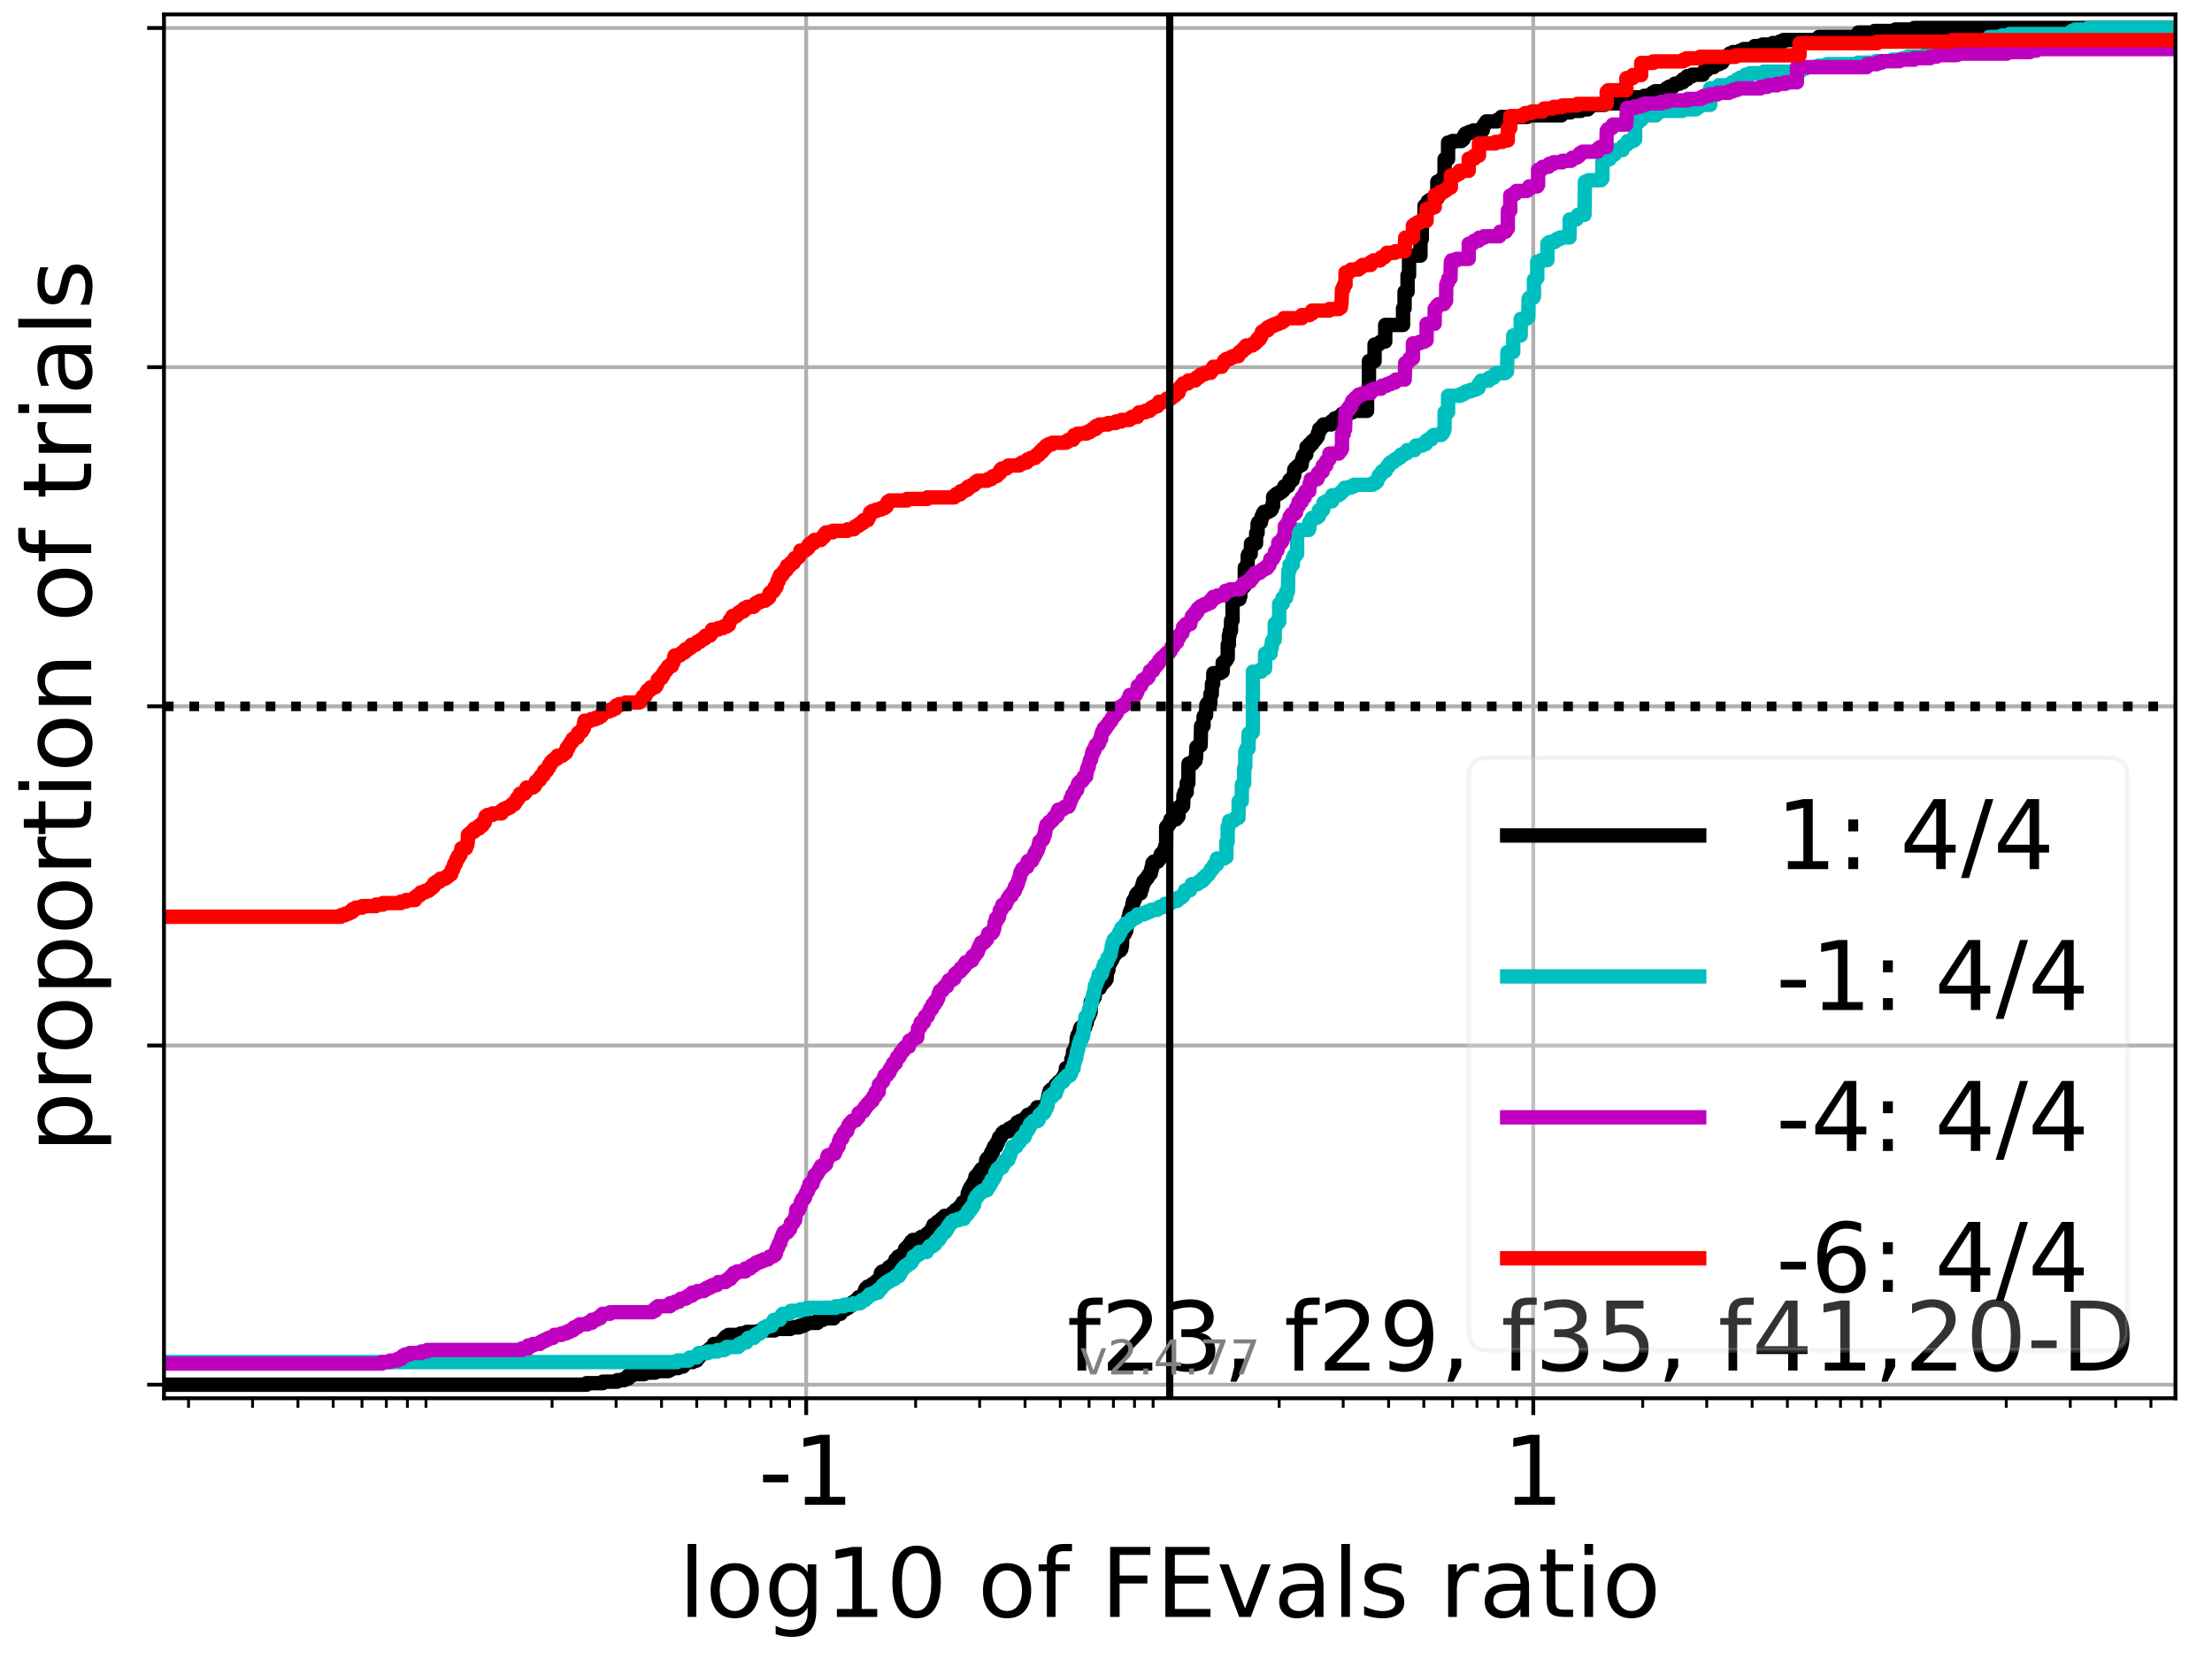 <?xml version="1.0" encoding="utf-8" standalone="no"?>
<!DOCTYPE svg PUBLIC "-//W3C//DTD SVG 1.1//EN"
  "http://www.w3.org/Graphics/SVG/1.1/DTD/svg11.dtd">
<!-- Created with matplotlib (https://matplotlib.org/) -->
<svg height="345.6pt" version="1.1" viewBox="0 0 460.8 345.6" width="460.8pt" xmlns="http://www.w3.org/2000/svg" xmlns:xlink="http://www.w3.org/1999/xlink">
 <defs>
  <style type="text/css">*{stroke-linecap:butt;stroke-linejoin:round;}</style>
 </defs>
 <g id="figure_1">
  <g id="patch_1">
   <path d="M 0 345.6 
L 460.8 345.6 
L 460.8 0 
L 0 0 
z
" style="fill:#ffffff;"/>
  </g>
  <g id="axes_1">
   <g id="patch_2">
    <path d="M 34.16 291.28 
L 453.192 291.28 
L 453.192 3 
L 34.16 3 
z
" style="fill:#ffffff;"/>
   </g>
   <g id="matplotlib.axis_1">
    <g id="xtick_1">
     <g id="line2d_1">
      <path clip-path="url(#pa6440b0d3a)" d="M 167.943 291.28 
L 167.943 3 
" style="fill:none;stroke:#b0b0b0;stroke-linecap:square;stroke-width:0.8;"/>
     </g>
     <g id="line2d_2">
      <defs>
       <path d="M 0 0 
L 0 3.5 
" id="m0b9ec7cc69" style="stroke:#000000;stroke-width:0.8;"/>
      </defs>
      <g>
       <use style="stroke:#000000;stroke-width:0.8;" x="167.943" xlink:href="#m0b9ec7cc69" y="291.28"/>
      </g>
     </g>
     <g id="text_1">
      <!-- -1 -->
      <g transform="translate(157.973 313.477)scale(0.2 -0.2)">
       <defs>
        <path d="M 4.891 31.391 
L 31.203 31.391 
L 31.203 23.391 
L 4.891 23.391 
z
" id="DejaVuSans-45"/>
        <path d="M 12.406 8.297 
L 28.516 8.297 
L 28.516 63.922 
L 10.984 60.406 
L 10.984 69.391 
L 28.422 72.906 
L 38.281 72.906 
L 38.281 8.297 
L 54.391 8.297 
L 54.391 0 
L 12.406 0 
z
" id="DejaVuSans-49"/>
       </defs>
       <use xlink:href="#DejaVuSans-45"/>
       <use x="36.084" xlink:href="#DejaVuSans-49"/>
      </g>
     </g>
    </g>
    <g id="xtick_2">
     <g id="line2d_3">
      <path clip-path="url(#pa6440b0d3a)" d="M 319.409 291.28 
L 319.409 3 
" style="fill:none;stroke:#b0b0b0;stroke-linecap:square;stroke-width:0.8;"/>
     </g>
     <g id="line2d_4">
      <g>
       <use style="stroke:#000000;stroke-width:0.8;" x="319.409" xlink:href="#m0b9ec7cc69" y="291.28"/>
      </g>
     </g>
     <g id="text_2">
      <!-- 1 -->
      <g transform="translate(313.047 313.477)scale(0.2 -0.2)">
       <use xlink:href="#DejaVuSans-49"/>
      </g>
     </g>
    </g>
    <g id="xtick_3">
     <g id="line2d_5">
      <defs>
       <path d="M 0 0 
L 0 2 
" id="mf113218450" style="stroke:#000000;stroke-width:0.6;"/>
      </defs>
      <g>
       <use style="stroke:#000000;stroke-width:0.6;" x="39.275" xlink:href="#mf113218450" y="291.28"/>
      </g>
     </g>
    </g>
    <g id="xtick_4">
     <g id="line2d_6">
      <g>
       <use style="stroke:#000000;stroke-width:0.6;" x="52.611" xlink:href="#mf113218450" y="291.28"/>
      </g>
     </g>
    </g>
    <g id="xtick_5">
     <g id="line2d_7">
      <g>
       <use style="stroke:#000000;stroke-width:0.6;" x="62.073" xlink:href="#mf113218450" y="291.28"/>
      </g>
     </g>
    </g>
    <g id="xtick_6">
     <g id="line2d_8">
      <g>
       <use style="stroke:#000000;stroke-width:0.6;" x="69.412" xlink:href="#mf113218450" y="291.28"/>
      </g>
     </g>
    </g>
    <g id="xtick_7">
     <g id="line2d_9">
      <g>
       <use style="stroke:#000000;stroke-width:0.6;" x="75.408" xlink:href="#mf113218450" y="291.28"/>
      </g>
     </g>
    </g>
    <g id="xtick_8">
     <g id="line2d_10">
      <g>
       <use style="stroke:#000000;stroke-width:0.6;" x="80.479" xlink:href="#mf113218450" y="291.28"/>
      </g>
     </g>
    </g>
    <g id="xtick_9">
     <g id="line2d_11">
      <g>
       <use style="stroke:#000000;stroke-width:0.6;" x="84.87" xlink:href="#mf113218450" y="291.28"/>
      </g>
     </g>
    </g>
    <g id="xtick_10">
     <g id="line2d_12">
      <g>
       <use style="stroke:#000000;stroke-width:0.6;" x="88.744" xlink:href="#mf113218450" y="291.28"/>
      </g>
     </g>
    </g>
    <g id="xtick_11">
     <g id="line2d_13">
      <g>
       <use style="stroke:#000000;stroke-width:0.6;" x="115.008" xlink:href="#mf113218450" y="291.28"/>
      </g>
     </g>
    </g>
    <g id="xtick_12">
     <g id="line2d_14">
      <g>
       <use style="stroke:#000000;stroke-width:0.6;" x="128.344" xlink:href="#mf113218450" y="291.28"/>
      </g>
     </g>
    </g>
    <g id="xtick_13">
     <g id="line2d_15">
      <g>
       <use style="stroke:#000000;stroke-width:0.6;" x="137.806" xlink:href="#mf113218450" y="291.28"/>
      </g>
     </g>
    </g>
    <g id="xtick_14">
     <g id="line2d_16">
      <g>
       <use style="stroke:#000000;stroke-width:0.6;" x="145.145" xlink:href="#mf113218450" y="291.28"/>
      </g>
     </g>
    </g>
    <g id="xtick_15">
     <g id="line2d_17">
      <g>
       <use style="stroke:#000000;stroke-width:0.6;" x="151.142" xlink:href="#mf113218450" y="291.28"/>
      </g>
     </g>
    </g>
    <g id="xtick_16">
     <g id="line2d_18">
      <g>
       <use style="stroke:#000000;stroke-width:0.6;" x="156.212" xlink:href="#mf113218450" y="291.28"/>
      </g>
     </g>
    </g>
    <g id="xtick_17">
     <g id="line2d_19">
      <g>
       <use style="stroke:#000000;stroke-width:0.6;" x="160.604" xlink:href="#mf113218450" y="291.28"/>
      </g>
     </g>
    </g>
    <g id="xtick_18">
     <g id="line2d_20">
      <g>
       <use style="stroke:#000000;stroke-width:0.6;" x="164.478" xlink:href="#mf113218450" y="291.28"/>
      </g>
     </g>
    </g>
    <g id="xtick_19">
     <g id="line2d_21">
      <g>
       <use style="stroke:#000000;stroke-width:0.6;" x="190.741" xlink:href="#mf113218450" y="291.28"/>
      </g>
     </g>
    </g>
    <g id="xtick_20">
     <g id="line2d_22">
      <g>
       <use style="stroke:#000000;stroke-width:0.6;" x="204.077" xlink:href="#mf113218450" y="291.28"/>
      </g>
     </g>
    </g>
    <g id="xtick_21">
     <g id="line2d_23">
      <g>
       <use style="stroke:#000000;stroke-width:0.6;" x="213.539" xlink:href="#mf113218450" y="291.28"/>
      </g>
     </g>
    </g>
    <g id="xtick_22">
     <g id="line2d_24">
      <g>
       <use style="stroke:#000000;stroke-width:0.6;" x="220.878" xlink:href="#mf113218450" y="291.28"/>
      </g>
     </g>
    </g>
    <g id="xtick_23">
     <g id="line2d_25">
      <g>
       <use style="stroke:#000000;stroke-width:0.6;" x="226.875" xlink:href="#mf113218450" y="291.28"/>
      </g>
     </g>
    </g>
    <g id="xtick_24">
     <g id="line2d_26">
      <g>
       <use style="stroke:#000000;stroke-width:0.6;" x="231.945" xlink:href="#mf113218450" y="291.28"/>
      </g>
     </g>
    </g>
    <g id="xtick_25">
     <g id="line2d_27">
      <g>
       <use style="stroke:#000000;stroke-width:0.6;" x="236.337" xlink:href="#mf113218450" y="291.28"/>
      </g>
     </g>
    </g>
    <g id="xtick_26">
     <g id="line2d_28">
      <g>
       <use style="stroke:#000000;stroke-width:0.6;" x="240.211" xlink:href="#mf113218450" y="291.28"/>
      </g>
     </g>
    </g>
    <g id="xtick_27">
     <g id="line2d_29">
      <g>
       <use style="stroke:#000000;stroke-width:0.6;" x="266.474" xlink:href="#mf113218450" y="291.28"/>
      </g>
     </g>
    </g>
    <g id="xtick_28">
     <g id="line2d_30">
      <g>
       <use style="stroke:#000000;stroke-width:0.6;" x="279.81" xlink:href="#mf113218450" y="291.28"/>
      </g>
     </g>
    </g>
    <g id="xtick_29">
     <g id="line2d_31">
      <g>
       <use style="stroke:#000000;stroke-width:0.6;" x="289.272" xlink:href="#mf113218450" y="291.28"/>
      </g>
     </g>
    </g>
    <g id="xtick_30">
     <g id="line2d_32">
      <g>
       <use style="stroke:#000000;stroke-width:0.6;" x="296.611" xlink:href="#mf113218450" y="291.28"/>
      </g>
     </g>
    </g>
    <g id="xtick_31">
     <g id="line2d_33">
      <g>
       <use style="stroke:#000000;stroke-width:0.6;" x="302.608" xlink:href="#mf113218450" y="291.28"/>
      </g>
     </g>
    </g>
    <g id="xtick_32">
     <g id="line2d_34">
      <g>
       <use style="stroke:#000000;stroke-width:0.6;" x="307.678" xlink:href="#mf113218450" y="291.28"/>
      </g>
     </g>
    </g>
    <g id="xtick_33">
     <g id="line2d_35">
      <g>
       <use style="stroke:#000000;stroke-width:0.6;" x="312.07" xlink:href="#mf113218450" y="291.28"/>
      </g>
     </g>
    </g>
    <g id="xtick_34">
     <g id="line2d_36">
      <g>
       <use style="stroke:#000000;stroke-width:0.6;" x="315.944" xlink:href="#mf113218450" y="291.28"/>
      </g>
     </g>
    </g>
    <g id="xtick_35">
     <g id="line2d_37">
      <g>
       <use style="stroke:#000000;stroke-width:0.6;" x="342.207" xlink:href="#mf113218450" y="291.28"/>
      </g>
     </g>
    </g>
    <g id="xtick_36">
     <g id="line2d_38">
      <g>
       <use style="stroke:#000000;stroke-width:0.6;" x="355.543" xlink:href="#mf113218450" y="291.28"/>
      </g>
     </g>
    </g>
    <g id="xtick_37">
     <g id="line2d_39">
      <g>
       <use style="stroke:#000000;stroke-width:0.6;" x="365.005" xlink:href="#mf113218450" y="291.28"/>
      </g>
     </g>
    </g>
    <g id="xtick_38">
     <g id="line2d_40">
      <g>
       <use style="stroke:#000000;stroke-width:0.6;" x="372.344" xlink:href="#mf113218450" y="291.28"/>
      </g>
     </g>
    </g>
    <g id="xtick_39">
     <g id="line2d_41">
      <g>
       <use style="stroke:#000000;stroke-width:0.6;" x="378.341" xlink:href="#mf113218450" y="291.28"/>
      </g>
     </g>
    </g>
    <g id="xtick_40">
     <g id="line2d_42">
      <g>
       <use style="stroke:#000000;stroke-width:0.6;" x="383.411" xlink:href="#mf113218450" y="291.28"/>
      </g>
     </g>
    </g>
    <g id="xtick_41">
     <g id="line2d_43">
      <g>
       <use style="stroke:#000000;stroke-width:0.6;" x="387.803" xlink:href="#mf113218450" y="291.28"/>
      </g>
     </g>
    </g>
    <g id="xtick_42">
     <g id="line2d_44">
      <g>
       <use style="stroke:#000000;stroke-width:0.6;" x="391.677" xlink:href="#mf113218450" y="291.28"/>
      </g>
     </g>
    </g>
    <g id="xtick_43">
     <g id="line2d_45">
      <g>
       <use style="stroke:#000000;stroke-width:0.6;" x="417.94" xlink:href="#mf113218450" y="291.28"/>
      </g>
     </g>
    </g>
    <g id="xtick_44">
     <g id="line2d_46">
      <g>
       <use style="stroke:#000000;stroke-width:0.6;" x="431.276" xlink:href="#mf113218450" y="291.28"/>
      </g>
     </g>
    </g>
    <g id="xtick_45">
     <g id="line2d_47">
      <g>
       <use style="stroke:#000000;stroke-width:0.6;" x="440.738" xlink:href="#mf113218450" y="291.28"/>
      </g>
     </g>
    </g>
    <g id="xtick_46">
     <g id="line2d_48">
      <g>
       <use style="stroke:#000000;stroke-width:0.6;" x="448.077" xlink:href="#mf113218450" y="291.28"/>
      </g>
     </g>
    </g>
    <g id="text_3">
     <!-- log10 of FEvals ratio -->
     <g transform="translate(141.371 336.833)scale(0.2 -0.2)">
      <defs>
       <path d="M 9.422 75.984 
L 18.406 75.984 
L 18.406 0 
L 9.422 0 
z
" id="DejaVuSans-108"/>
       <path d="M 30.609 48.391 
Q 23.391 48.391 19.188 42.75 
Q 14.984 37.109 14.984 27.297 
Q 14.984 17.484 19.156 11.844 
Q 23.344 6.203 30.609 6.203 
Q 37.797 6.203 41.984 11.859 
Q 46.188 17.531 46.188 27.297 
Q 46.188 37.016 41.984 42.703 
Q 37.797 48.391 30.609 48.391 
z
M 30.609 56 
Q 42.328 56 49.016 48.375 
Q 55.719 40.766 55.719 27.297 
Q 55.719 13.875 49.016 6.219 
Q 42.328 -1.422 30.609 -1.422 
Q 18.844 -1.422 12.172 6.219 
Q 5.516 13.875 5.516 27.297 
Q 5.516 40.766 12.172 48.375 
Q 18.844 56 30.609 56 
z
" id="DejaVuSans-111"/>
       <path d="M 45.406 27.984 
Q 45.406 37.75 41.375 43.109 
Q 37.359 48.484 30.078 48.484 
Q 22.859 48.484 18.828 43.109 
Q 14.797 37.75 14.797 27.984 
Q 14.797 18.266 18.828 12.891 
Q 22.859 7.516 30.078 7.516 
Q 37.359 7.516 41.375 12.891 
Q 45.406 18.266 45.406 27.984 
z
M 54.391 6.781 
Q 54.391 -7.172 48.188 -13.984 
Q 42 -20.797 29.203 -20.797 
Q 24.469 -20.797 20.266 -20.094 
Q 16.062 -19.391 12.109 -17.922 
L 12.109 -9.188 
Q 16.062 -11.328 19.922 -12.344 
Q 23.781 -13.375 27.781 -13.375 
Q 36.625 -13.375 41.016 -8.766 
Q 45.406 -4.156 45.406 5.172 
L 45.406 9.625 
Q 42.625 4.781 38.281 2.391 
Q 33.938 0 27.875 0 
Q 17.828 0 11.672 7.656 
Q 5.516 15.328 5.516 27.984 
Q 5.516 40.672 11.672 48.328 
Q 17.828 56 27.875 56 
Q 33.938 56 38.281 53.609 
Q 42.625 51.219 45.406 46.391 
L 45.406 54.688 
L 54.391 54.688 
z
" id="DejaVuSans-103"/>
       <path d="M 31.781 66.406 
Q 24.172 66.406 20.328 58.906 
Q 16.5 51.422 16.5 36.375 
Q 16.5 21.391 20.328 13.891 
Q 24.172 6.391 31.781 6.391 
Q 39.453 6.391 43.281 13.891 
Q 47.125 21.391 47.125 36.375 
Q 47.125 51.422 43.281 58.906 
Q 39.453 66.406 31.781 66.406 
z
M 31.781 74.219 
Q 44.047 74.219 50.516 64.516 
Q 56.984 54.828 56.984 36.375 
Q 56.984 17.969 50.516 8.266 
Q 44.047 -1.422 31.781 -1.422 
Q 19.531 -1.422 13.062 8.266 
Q 6.594 17.969 6.594 36.375 
Q 6.594 54.828 13.062 64.516 
Q 19.531 74.219 31.781 74.219 
z
" id="DejaVuSans-48"/>
       <path id="DejaVuSans-32"/>
       <path d="M 37.109 75.984 
L 37.109 68.5 
L 28.516 68.5 
Q 23.688 68.5 21.797 66.547 
Q 19.922 64.594 19.922 59.516 
L 19.922 54.688 
L 34.719 54.688 
L 34.719 47.703 
L 19.922 47.703 
L 19.922 0 
L 10.891 0 
L 10.891 47.703 
L 2.297 47.703 
L 2.297 54.688 
L 10.891 54.688 
L 10.891 58.5 
Q 10.891 67.625 15.141 71.797 
Q 19.391 75.984 28.609 75.984 
z
" id="DejaVuSans-102"/>
       <path d="M 9.812 72.906 
L 51.703 72.906 
L 51.703 64.594 
L 19.672 64.594 
L 19.672 43.109 
L 48.578 43.109 
L 48.578 34.812 
L 19.672 34.812 
L 19.672 0 
L 9.812 0 
z
" id="DejaVuSans-70"/>
       <path d="M 9.812 72.906 
L 55.906 72.906 
L 55.906 64.594 
L 19.672 64.594 
L 19.672 43.016 
L 54.391 43.016 
L 54.391 34.719 
L 19.672 34.719 
L 19.672 8.297 
L 56.781 8.297 
L 56.781 0 
L 9.812 0 
z
" id="DejaVuSans-69"/>
       <path d="M 2.984 54.688 
L 12.5 54.688 
L 29.594 8.797 
L 46.688 54.688 
L 56.203 54.688 
L 35.688 0 
L 23.484 0 
z
" id="DejaVuSans-118"/>
       <path d="M 34.281 27.484 
Q 23.391 27.484 19.188 25 
Q 14.984 22.516 14.984 16.5 
Q 14.984 11.719 18.141 8.906 
Q 21.297 6.109 26.703 6.109 
Q 34.188 6.109 38.703 11.406 
Q 43.219 16.703 43.219 25.484 
L 43.219 27.484 
z
M 52.203 31.203 
L 52.203 0 
L 43.219 0 
L 43.219 8.297 
Q 40.141 3.328 35.547 0.953 
Q 30.953 -1.422 24.312 -1.422 
Q 15.922 -1.422 10.953 3.297 
Q 6 8.016 6 15.922 
Q 6 25.141 12.172 29.828 
Q 18.359 34.516 30.609 34.516 
L 43.219 34.516 
L 43.219 35.406 
Q 43.219 41.609 39.141 45 
Q 35.062 48.391 27.688 48.391 
Q 23 48.391 18.547 47.266 
Q 14.109 46.141 10.016 43.891 
L 10.016 52.203 
Q 14.938 54.109 19.578 55.047 
Q 24.219 56 28.609 56 
Q 40.484 56 46.344 49.844 
Q 52.203 43.703 52.203 31.203 
z
" id="DejaVuSans-97"/>
       <path d="M 44.281 53.078 
L 44.281 44.578 
Q 40.484 46.531 36.375 47.5 
Q 32.281 48.484 27.875 48.484 
Q 21.188 48.484 17.844 46.438 
Q 14.5 44.391 14.5 40.281 
Q 14.5 37.156 16.891 35.375 
Q 19.281 33.594 26.516 31.984 
L 29.594 31.297 
Q 39.156 29.25 43.188 25.516 
Q 47.219 21.781 47.219 15.094 
Q 47.219 7.469 41.188 3.016 
Q 35.156 -1.422 24.609 -1.422 
Q 20.219 -1.422 15.453 -0.562 
Q 10.688 0.297 5.422 2 
L 5.422 11.281 
Q 10.406 8.688 15.234 7.391 
Q 20.062 6.109 24.812 6.109 
Q 31.156 6.109 34.562 8.281 
Q 37.984 10.453 37.984 14.406 
Q 37.984 18.062 35.516 20.016 
Q 33.062 21.969 24.703 23.781 
L 21.578 24.516 
Q 13.234 26.266 9.516 29.906 
Q 5.812 33.547 5.812 39.891 
Q 5.812 47.609 11.281 51.797 
Q 16.75 56 26.812 56 
Q 31.781 56 36.172 55.266 
Q 40.578 54.547 44.281 53.078 
z
" id="DejaVuSans-115"/>
       <path d="M 41.109 46.297 
Q 39.594 47.172 37.812 47.578 
Q 36.031 48 33.891 48 
Q 26.266 48 22.188 43.047 
Q 18.109 38.094 18.109 28.812 
L 18.109 0 
L 9.078 0 
L 9.078 54.688 
L 18.109 54.688 
L 18.109 46.188 
Q 20.953 51.172 25.484 53.578 
Q 30.031 56 36.531 56 
Q 37.453 56 38.578 55.875 
Q 39.703 55.766 41.062 55.516 
z
" id="DejaVuSans-114"/>
       <path d="M 18.312 70.219 
L 18.312 54.688 
L 36.812 54.688 
L 36.812 47.703 
L 18.312 47.703 
L 18.312 18.016 
Q 18.312 11.328 20.141 9.422 
Q 21.969 7.516 27.594 7.516 
L 36.812 7.516 
L 36.812 0 
L 27.594 0 
Q 17.188 0 13.234 3.875 
Q 9.281 7.766 9.281 18.016 
L 9.281 47.703 
L 2.688 47.703 
L 2.688 54.688 
L 9.281 54.688 
L 9.281 70.219 
z
" id="DejaVuSans-116"/>
       <path d="M 9.422 54.688 
L 18.406 54.688 
L 18.406 0 
L 9.422 0 
z
M 9.422 75.984 
L 18.406 75.984 
L 18.406 64.594 
L 9.422 64.594 
z
" id="DejaVuSans-105"/>
      </defs>
      <use xlink:href="#DejaVuSans-108"/>
      <use x="27.783" xlink:href="#DejaVuSans-111"/>
      <use x="88.965" xlink:href="#DejaVuSans-103"/>
      <use x="152.441" xlink:href="#DejaVuSans-49"/>
      <use x="216.064" xlink:href="#DejaVuSans-48"/>
      <use x="279.688" xlink:href="#DejaVuSans-32"/>
      <use x="311.475" xlink:href="#DejaVuSans-111"/>
      <use x="372.656" xlink:href="#DejaVuSans-102"/>
      <use x="407.861" xlink:href="#DejaVuSans-32"/>
      <use x="439.648" xlink:href="#DejaVuSans-70"/>
      <use x="497.168" xlink:href="#DejaVuSans-69"/>
      <use x="560.352" xlink:href="#DejaVuSans-118"/>
      <use x="619.531" xlink:href="#DejaVuSans-97"/>
      <use x="680.811" xlink:href="#DejaVuSans-108"/>
      <use x="708.594" xlink:href="#DejaVuSans-115"/>
      <use x="760.693" xlink:href="#DejaVuSans-32"/>
      <use x="792.48" xlink:href="#DejaVuSans-114"/>
      <use x="833.594" xlink:href="#DejaVuSans-97"/>
      <use x="894.873" xlink:href="#DejaVuSans-116"/>
      <use x="934.082" xlink:href="#DejaVuSans-105"/>
      <use x="961.865" xlink:href="#DejaVuSans-111"/>
     </g>
    </g>
   </g>
   <g id="matplotlib.axis_2">
    <g id="ytick_1">
     <g id="line2d_49">
      <path clip-path="url(#pa6440b0d3a)" d="M 34.16 288.454 
L 453.192 288.454 
" style="fill:none;stroke:#b0b0b0;stroke-linecap:square;stroke-width:0.8;"/>
     </g>
     <g id="line2d_50">
      <defs>
       <path d="M 0 0 
L -3.5 0 
" id="md68d36b62f" style="stroke:#000000;stroke-width:0.8;"/>
      </defs>
      <g>
       <use style="stroke:#000000;stroke-width:0.8;" x="34.16" xlink:href="#md68d36b62f" y="288.454"/>
      </g>
     </g>
    </g>
    <g id="ytick_2">
     <g id="line2d_51">
      <path clip-path="url(#pa6440b0d3a)" d="M 34.16 217.797 
L 453.192 217.797 
" style="fill:none;stroke:#b0b0b0;stroke-linecap:square;stroke-width:0.8;"/>
     </g>
     <g id="line2d_52">
      <g>
       <use style="stroke:#000000;stroke-width:0.8;" x="34.16" xlink:href="#md68d36b62f" y="217.797"/>
      </g>
     </g>
    </g>
    <g id="ytick_3">
     <g id="line2d_53">
      <path clip-path="url(#pa6440b0d3a)" d="M 34.16 147.14 
L 453.192 147.14 
" style="fill:none;stroke:#b0b0b0;stroke-linecap:square;stroke-width:0.8;"/>
     </g>
     <g id="line2d_54">
      <g>
       <use style="stroke:#000000;stroke-width:0.8;" x="34.16" xlink:href="#md68d36b62f" y="147.14"/>
      </g>
     </g>
    </g>
    <g id="ytick_4">
     <g id="line2d_55">
      <path clip-path="url(#pa6440b0d3a)" d="M 34.16 76.483 
L 453.192 76.483 
" style="fill:none;stroke:#b0b0b0;stroke-linecap:square;stroke-width:0.8;"/>
     </g>
     <g id="line2d_56">
      <g>
       <use style="stroke:#000000;stroke-width:0.8;" x="34.16" xlink:href="#md68d36b62f" y="76.483"/>
      </g>
     </g>
    </g>
    <g id="ytick_5">
     <g id="line2d_57">
      <path clip-path="url(#pa6440b0d3a)" d="M 34.16 5.826 
L 453.192 5.826 
" style="fill:none;stroke:#b0b0b0;stroke-linecap:square;stroke-width:0.8;"/>
     </g>
     <g id="line2d_58">
      <g>
       <use style="stroke:#000000;stroke-width:0.8;" x="34.16" xlink:href="#md68d36b62f" y="5.826"/>
      </g>
     </g>
    </g>
    <g id="text_4">
     <!-- proportion of trials -->
     <g transform="translate(19.001 240.146)rotate(-90)scale(0.2 -0.2)">
      <defs>
       <path d="M 18.109 8.203 
L 18.109 -20.797 
L 9.078 -20.797 
L 9.078 54.688 
L 18.109 54.688 
L 18.109 46.391 
Q 20.953 51.266 25.266 53.625 
Q 29.594 56 35.594 56 
Q 45.562 56 51.781 48.094 
Q 58.016 40.188 58.016 27.297 
Q 58.016 14.406 51.781 6.484 
Q 45.562 -1.422 35.594 -1.422 
Q 29.594 -1.422 25.266 0.953 
Q 20.953 3.328 18.109 8.203 
z
M 48.688 27.297 
Q 48.688 37.203 44.609 42.844 
Q 40.531 48.484 33.406 48.484 
Q 26.266 48.484 22.188 42.844 
Q 18.109 37.203 18.109 27.297 
Q 18.109 17.391 22.188 11.75 
Q 26.266 6.109 33.406 6.109 
Q 40.531 6.109 44.609 11.75 
Q 48.688 17.391 48.688 27.297 
z
" id="DejaVuSans-112"/>
       <path d="M 54.891 33.016 
L 54.891 0 
L 45.906 0 
L 45.906 32.719 
Q 45.906 40.484 42.875 44.328 
Q 39.844 48.188 33.797 48.188 
Q 26.516 48.188 22.312 43.547 
Q 18.109 38.922 18.109 30.906 
L 18.109 0 
L 9.078 0 
L 9.078 54.688 
L 18.109 54.688 
L 18.109 46.188 
Q 21.344 51.125 25.703 53.562 
Q 30.078 56 35.797 56 
Q 45.219 56 50.047 50.172 
Q 54.891 44.344 54.891 33.016 
z
" id="DejaVuSans-110"/>
      </defs>
      <use xlink:href="#DejaVuSans-112"/>
      <use x="63.477" xlink:href="#DejaVuSans-114"/>
      <use x="102.34" xlink:href="#DejaVuSans-111"/>
      <use x="163.521" xlink:href="#DejaVuSans-112"/>
      <use x="226.998" xlink:href="#DejaVuSans-111"/>
      <use x="288.18" xlink:href="#DejaVuSans-114"/>
      <use x="329.293" xlink:href="#DejaVuSans-116"/>
      <use x="368.502" xlink:href="#DejaVuSans-105"/>
      <use x="396.285" xlink:href="#DejaVuSans-111"/>
      <use x="457.467" xlink:href="#DejaVuSans-110"/>
      <use x="520.846" xlink:href="#DejaVuSans-32"/>
      <use x="552.633" xlink:href="#DejaVuSans-111"/>
      <use x="613.814" xlink:href="#DejaVuSans-102"/>
      <use x="649.02" xlink:href="#DejaVuSans-32"/>
      <use x="680.807" xlink:href="#DejaVuSans-116"/>
      <use x="720.016" xlink:href="#DejaVuSans-114"/>
      <use x="761.129" xlink:href="#DejaVuSans-105"/>
      <use x="788.912" xlink:href="#DejaVuSans-97"/>
      <use x="850.191" xlink:href="#DejaVuSans-108"/>
      <use x="877.975" xlink:href="#DejaVuSans-115"/>
     </g>
    </g>
   </g>
   <g id="line2d_59">
    <path clip-path="url(#pa6440b0d3a)" d="M 34.16 288.454 
L 122.193 288.454 
L 122.193 288.14 
L 125.552 288.14 
L 125.552 287.826 
L 128.599 287.826 
L 128.599 287.512 
L 130.023 287.512 
L 130.023 287.198 
L 130.849 287.198 
L 130.849 286.57 
L 131.655 286.57 
L 131.655 286.256 
L 134.206 286.256 
L 134.206 285.941 
L 136.475 285.941 
L 136.475 285.627 
L 139.222 285.627 
L 139.222 285.313 
L 139.834 285.313 
L 139.834 284.999 
L 141.249 284.999 
L 141.249 284.685 
L 142.293 284.685 
L 142.293 284.371 
L 142.581 284.371 
L 142.581 284.057 
L 142.882 284.057 
L 142.882 283.743 
L 144.306 283.743 
L 144.306 283.429 
L 145.131 283.429 
L 145.131 282.801 
L 145.629 282.801 
L 145.652 282.173 
L 145.937 282.173 
L 145.937 281.859 
L 147.053 281.859 
L 147.053 281.545 
L 147.879 281.545 
L 147.879 280.917 
L 148.488 280.917 
L 148.488 280.603 
L 148.684 280.603 
L 148.699 279.975 
L 150.123 279.975 
L 150.123 279.661 
L 150.362 279.661 
L 150.362 279.347 
L 150.949 279.347 
L 150.949 278.719 
L 151.235 278.719 
L 151.235 278.405 
L 151.755 278.405 
L 151.755 278.091 
L 154.306 278.091 
L 154.306 277.777 
L 155.531 277.777 
L 155.531 277.463 
L 158.278 277.463 
L 158.278 277.149 
L 161.349 277.149 
L 161.349 276.835 
L 164.645 276.835 
L 164.645 276.521 
L 166.435 276.521 
L 166.435 276.207 
L 167.392 276.207 
L 167.392 275.893 
L 167.96 275.893 
L 167.96 275.578 
L 170.299 275.578 
L 170.299 275.264 
L 170.462 275.264 
L 170.462 274.95 
L 171.447 274.95 
L 171.447 274.636 
L 173.667 274.636 
L 173.667 274.322 
L 173.785 274.322 
L 173.785 274.008 
L 173.982 274.008 
L 173.982 273.694 
L 175.091 273.694 
L 175.091 273.066 
L 175.369 273.066 
L 175.369 272.752 
L 176.188 272.752 
L 176.188 272.438 
L 176.722 272.438 
L 176.722 272.124 
L 177.154 272.124 
L 177.154 271.81 
L 177.341 271.81 
L 177.341 271.496 
L 177.776 271.496 
L 177.776 271.182 
L 178.578 271.182 
L 178.578 270.554 
L 178.855 270.554 
L 178.855 270.24 
L 179.674 270.24 
L 179.674 269.926 
L 179.877 269.926 
L 179.877 269.612 
L 180.002 269.612 
L 180.002 269.298 
L 180.115 269.298 
L 180.209 268.67 
L 180.389 268.67 
L 180.389 268.356 
L 180.717 268.356 
L 180.717 268.042 
L 181.4 268.042 
L 181.4 267.728 
L 181.813 267.728 
L 181.813 267.414 
L 182.638 267.414 
L 182.638 266.786 
L 183.236 266.786 
L 183.236 266.472 
L 183.444 266.472 
L 183.488 265.215 
L 183.739 265.215 
L 183.739 264.901 
L 184.907 264.901 
L 184.907 264.273 
L 185.185 264.273 
L 185.185 263.959 
L 185.995 263.959 
L 186.004 263.331 
L 186.283 263.331 
L 186.283 263.017 
L 186.535 263.017 
L 186.538 262.389 
L 187.044 262.389 
L 187.107 261.761 
L 187.708 261.761 
L 187.708 261.447 
L 188.531 261.447 
L 188.533 260.191 
L 188.809 260.191 
L 188.809 259.877 
L 189.339 259.877 
L 189.383 259.249 
L 189.628 259.249 
L 189.628 258.935 
L 189.818 258.935 
L 189.818 258.621 
L 190.162 258.621 
L 190.162 258.307 
L 191.781 258.307 
L 191.89 257.679 
L 192.751 257.679 
L 192.751 257.365 
L 193.038 257.365 
L 193.038 257.051 
L 193.442 257.051 
L 193.442 256.737 
L 194.168 256.737 
L 194.175 255.795 
L 194.438 255.795 
L 194.453 255.166 
L 195.267 255.166 
L 195.272 254.538 
L 195.806 254.538 
L 195.806 254.224 
L 196.066 254.224 
L 196.066 253.91 
L 196.506 253.91 
L 196.506 253.596 
L 196.776 253.596 
L 196.776 253.282 
L 198.21 253.282 
L 198.21 252.968 
L 198.404 252.968 
L 198.404 252.654 
L 198.933 252.654 
L 198.933 252.34 
L 199.086 252.34 
L 199.086 252.026 
L 199.676 252.026 
L 199.676 251.712 
L 199.875 251.712 
L 199.875 251.398 
L 200.145 251.398 
L 200.145 251.084 
L 200.411 251.084 
L 200.411 250.77 
L 200.549 250.77 
L 200.549 250.456 
L 201.299 250.456 
L 201.299 249.828 
L 201.569 249.828 
L 201.597 248.572 
L 201.773 248.572 
L 201.846 247.944 
L 202.015 247.944 
L 202.015 247.63 
L 202.152 247.63 
L 202.152 247.316 
L 202.395 247.316 
L 202.395 247.002 
L 202.665 247.002 
L 202.75 246.374 
L 202.93 246.374 
L 202.93 246.06 
L 203.197 246.06 
L 203.2 245.118 
L 203.474 245.118 
L 203.474 244.803 
L 203.917 244.803 
L 203.967 244.175 
L 204.293 244.175 
L 204.293 243.861 
L 204.405 243.861 
L 204.405 243.547 
L 204.828 243.547 
L 204.828 243.233 
L 205.221 243.233 
L 205.221 242.919 
L 205.341 242.919 
L 205.43 241.663 
L 205.619 241.663 
L 205.619 241.349 
L 206.118 241.349 
L 206.209 240.721 
L 206.438 240.721 
L 206.479 240.093 
L 206.807 240.093 
L 206.807 239.465 
L 206.972 239.465 
L 206.972 239.151 
L 207.085 239.151 
L 207.085 238.837 
L 207.542 238.837 
L 207.542 238.209 
L 207.82 238.209 
L 207.904 237.581 
L 208.047 237.581 
L 208.107 236.953 
L 208.438 236.953 
L 208.438 236.639 
L 208.639 236.639 
L 208.639 236.325 
L 208.79 236.325 
L 208.79 236.011 
L 209.173 236.011 
L 209.173 235.697 
L 210.091 235.697 
L 210.091 235.383 
L 210.252 235.383 
L 210.252 235.069 
L 210.865 235.069 
L 210.865 234.755 
L 211.718 234.755 
L 211.718 234.44 
L 211.837 234.44 
L 211.884 233.812 
L 212.453 233.812 
L 212.453 233.498 
L 213.261 233.498 
L 213.261 233.184 
L 213.577 233.184 
L 213.577 232.87 
L 214.087 232.87 
L 214.087 232.242 
L 214.892 232.242 
L 214.892 231.928 
L 215.243 231.928 
L 215.243 231.614 
L 215.657 231.614 
L 215.657 231.3 
L 216.056 231.3 
L 216.056 230.672 
L 217.443 230.672 
L 217.443 230.358 
L 217.988 230.358 
L 217.988 230.044 
L 218.224 230.044 
L 218.29 228.788 
L 218.395 228.788 
L 218.395 228.16 
L 218.574 228.16 
L 218.574 227.532 
L 218.687 227.532 
L 218.687 227.218 
L 219.016 227.218 
L 219.016 226.904 
L 219.714 226.904 
L 219.714 226.59 
L 219.886 226.59 
L 219.907 225.962 
L 220.54 225.962 
L 220.54 225.334 
L 220.996 225.334 
L 220.996 225.02 
L 221.346 225.02 
L 221.435 224.392 
L 221.763 224.392 
L 221.763 223.763 
L 221.933 223.763 
L 222.031 222.821 
L 222.063 222.821 
L 222.063 222.507 
L 222.696 222.507 
L 222.696 222.193 
L 223.072 222.193 
L 223.072 221.879 
L 223.187 221.879 
L 223.187 220.623 
L 223.465 220.623 
L 223.531 219.053 
L 223.771 219.053 
L 223.771 218.739 
L 223.896 218.739 
L 223.896 218.425 
L 224.067 218.425 
L 224.119 217.797 
L 224.232 217.797 
L 224.313 216.227 
L 224.487 216.227 
L 224.505 215.599 
L 224.818 215.599 
L 224.818 214.971 
L 224.98 214.971 
L 224.98 214.343 
L 225.119 214.343 
L 225.119 214.028 
L 226.055 214.028 
L 226.11 213.4 
L 226.223 213.4 
L 226.223 213.086 
L 226.404 213.086 
L 226.431 212.144 
L 226.555 212.144 
L 226.555 211.83 
L 226.795 211.83 
L 226.795 211.516 
L 226.954 211.516 
L 226.954 210.888 
L 227.193 210.888 
L 227.23 208.69 
L 227.41 208.69 
L 227.41 208.376 
L 227.67 208.376 
L 227.681 207.748 
L 228.036 207.748 
L 228.122 206.178 
L 228.361 206.178 
L 228.361 205.864 
L 229.102 205.864 
L 229.175 205.236 
L 229.478 205.236 
L 229.478 204.608 
L 230.019 204.608 
L 230.019 204.294 
L 230.34 204.294 
L 230.34 203.98 
L 230.526 203.98 
L 230.586 202.409 
L 230.769 202.409 
L 230.769 202.095 
L 230.902 202.095 
L 230.94 200.839 
L 231.18 200.839 
L 231.18 200.525 
L 231.352 200.525 
L 231.352 199.897 
L 231.728 199.897 
L 231.728 199.269 
L 231.999 199.269 
L 231.999 198.955 
L 232.158 198.955 
L 232.158 198.641 
L 232.534 198.641 
L 232.534 198.013 
L 233.388 198.013 
L 233.388 197.699 
L 233.6 197.699 
L 233.601 197.071 
L 233.712 197.071 
L 233.816 194.873 
L 234.055 194.873 
L 234.055 194.559 
L 234.294 194.559 
L 234.373 193.931 
L 234.612 193.931 
L 234.713 192.988 
L 234.812 192.988 
L 234.812 192.36 
L 234.999 192.36 
L 235.089 191.104 
L 235.238 191.104 
L 235.308 190.162 
L 235.431 190.162 
L 235.431 189.848 
L 235.547 189.848 
L 235.547 189.534 
L 235.813 189.534 
L 235.908 188.278 
L 236.066 188.278 
L 236.066 187.65 
L 236.298 187.65 
L 236.298 187.336 
L 236.443 187.336 
L 236.443 187.022 
L 236.568 187.022 
L 236.657 186.394 
L 236.872 186.394 
L 236.872 186.08 
L 237.63 186.08 
L 237.679 185.138 
L 237.919 185.138 
L 238.005 184.196 
L 238.196 184.196 
L 238.203 183.568 
L 238.526 183.568 
L 238.526 183.254 
L 238.766 183.254 
L 238.766 182.939 
L 239.049 182.939 
L 239.049 182.625 
L 239.207 182.625 
L 239.207 182.311 
L 239.422 182.311 
L 239.422 181.997 
L 239.722 181.997 
L 239.728 181.369 
L 239.877 181.369 
L 239.877 180.741 
L 240.053 180.741 
L 240.061 179.799 
L 240.341 179.799 
L 240.341 179.485 
L 241.202 179.485 
L 241.202 179.171 
L 241.441 179.171 
L 241.441 178.857 
L 241.682 178.857 
L 241.752 178.229 
L 241.807 178.229 
L 241.807 177.915 
L 242.128 177.915 
L 242.128 177.601 
L 242.542 177.601 
L 242.617 176.659 
L 242.709 176.659 
L 242.709 176.345 
L 242.92 176.345 
L 242.948 172.262 
L 243.226 172.262 
L 243.226 171.948 
L 243.437 171.948 
L 243.437 171.634 
L 243.676 171.634 
L 243.676 171.32 
L 243.824 171.32 
L 243.827 170.692 
L 244.989 170.692 
L 244.989 170.378 
L 245.274 170.378 
L 245.274 170.064 
L 245.494 170.064 
L 245.494 168.18 
L 246.251 168.18 
L 246.251 167.866 
L 246.466 167.866 
L 246.538 165.668 
L 246.743 165.668 
L 246.743 165.04 
L 247.216 165.04 
L 247.216 163.156 
L 247.55 163.156 
L 247.592 159.073 
L 248.511 159.073 
L 248.511 158.759 
L 248.646 158.759 
L 248.646 158.445 
L 249.045 158.445 
L 249.045 157.817 
L 249.17 157.817 
L 249.24 155.619 
L 249.673 155.619 
L 249.673 155.305 
L 250.106 155.305 
L 250.212 151.222 
L 250.715 151.222 
L 250.715 149.338 
L 250.865 149.338 
L 250.865 149.024 
L 251.241 149.024 
L 251.313 146.826 
L 251.501 146.826 
L 251.501 146.512 
L 252.134 146.512 
L 252.134 144.628 
L 252.431 144.628 
L 252.477 142.43 
L 252.726 142.43 
L 252.762 140.231 
L 254.217 140.231 
L 254.217 139.917 
L 254.707 139.917 
L 254.707 138.033 
L 255.087 138.033 
L 255.087 137.719 
L 255.364 137.719 
L 255.364 137.405 
L 255.579 137.405 
L 255.579 137.091 
L 255.752 137.091 
L 255.771 134.265 
L 256 134.265 
L 256 132.381 
L 256.126 132.381 
L 256.194 131.438 
L 256.43 131.438 
L 256.463 129.24 
L 256.764 129.24 
L 256.764 125.472 
L 257.09 125.472 
L 257.09 125.158 
L 257.398 125.158 
L 257.398 124.844 
L 258.187 124.844 
L 258.187 124.216 
L 258.384 124.216 
L 258.384 122.332 
L 259.056 122.332 
L 259.056 122.018 
L 259.32 122.018 
L 259.32 118.249 
L 259.77 118.249 
L 259.77 117.935 
L 259.899 117.935 
L 259.929 115.737 
L 260.055 115.737 
L 260.055 115.423 
L 260.527 115.423 
L 260.617 113.225 
L 261.651 113.225 
L 261.691 111.026 
L 261.976 111.026 
L 261.976 109.142 
L 262.089 109.142 
L 262.089 108.828 
L 262.68 108.828 
L 262.689 108.2 
L 262.816 108.2 
L 262.816 107.572 
L 263.088 107.572 
L 263.088 106.944 
L 263.292 106.944 
L 263.292 106.63 
L 264.256 106.63 
L 264.256 106.316 
L 264.799 106.316 
L 264.799 106.002 
L 264.979 106.002 
L 264.979 105.374 
L 265.214 105.374 
L 265.214 103.49 
L 265.527 103.49 
L 265.527 103.176 
L 265.902 103.176 
L 265.902 102.862 
L 266.474 102.862 
L 266.474 102.548 
L 266.938 102.548 
L 266.938 102.234 
L 267.314 102.234 
L 267.314 101.92 
L 267.552 101.92 
L 267.552 101.292 
L 268.324 101.292 
L 268.324 100.978 
L 268.499 100.978 
L 268.597 100.035 
L 269.275 100.035 
L 269.369 99.093 
L 269.609 99.093 
L 269.609 97.837 
L 269.811 97.837 
L 269.811 97.523 
L 270.189 97.523 
L 270.189 97.209 
L 270.506 97.209 
L 270.506 96.895 
L 271.133 96.895 
L 271.229 95.953 
L 271.246 95.953 
L 271.246 95.639 
L 271.437 95.639 
L 271.442 95.011 
L 271.652 95.011 
L 271.652 94.697 
L 272.116 94.697 
L 272.165 93.127 
L 272.774 93.127 
L 272.774 92.499 
L 273.372 92.499 
L 273.372 91.871 
L 273.813 91.871 
L 273.813 91.557 
L 274.098 91.557 
L 274.098 91.243 
L 274.317 91.243 
L 274.317 90.929 
L 274.536 90.929 
L 274.536 90.3 
L 274.66 90.3 
L 274.66 89.986 
L 274.821 89.986 
L 274.821 89.358 
L 275.187 89.358 
L 275.187 89.044 
L 275.447 89.044 
L 275.447 88.73 
L 275.717 88.73 
L 275.717 88.416 
L 277.336 88.416 
L 277.345 87.788 
L 278.059 87.788 
L 278.059 87.16 
L 278.842 87.16 
L 278.842 86.846 
L 279.49 86.846 
L 279.571 86.218 
L 280.956 86.218 
L 280.956 85.904 
L 281.691 85.904 
L 281.691 85.59 
L 284.78 85.59 
L 284.78 82.136 
L 285.179 82.136 
L 285.179 75.227 
L 286.346 75.227 
L 286.346 71.773 
L 287.204 71.773 
L 287.204 71.459 
L 287.643 71.459 
L 287.643 71.145 
L 288.565 71.145 
L 288.565 67.69 
L 292.279 67.69 
L 292.279 64.236 
L 292.597 64.236 
L 292.597 60.782 
L 293.223 60.782 
L 293.223 57.327 
L 293.532 57.327 
L 293.532 53.873 
L 293.657 53.873 
L 293.657 53.559 
L 294.096 53.559 
L 294.096 53.245 
L 295.904 53.245 
L 295.904 49.791 
L 296.189 49.791 
L 296.189 46.336 
L 296.751 46.336 
L 296.751 42.882 
L 297.336 42.882 
L 297.431 41.94 
L 297.869 41.94 
L 297.869 41.626 
L 299.06 41.626 
L 299.06 41.312 
L 299.426 41.312 
L 299.426 37.857 
L 300.347 37.857 
L 300.347 37.229 
L 300.786 37.229 
L 300.786 36.601 
L 300.933 36.601 
L 300.933 33.147 
L 301.661 33.147 
L 301.661 29.693 
L 302.547 29.693 
L 302.547 29.379 
L 304.47 29.379 
L 304.47 29.065 
L 304.846 29.065 
L 304.908 28.436 
L 305.051 28.436 
L 305.051 28.122 
L 305.284 28.122 
L 305.284 27.808 
L 306.006 27.808 
L 306.006 27.494 
L 306.876 27.494 
L 306.876 27.18 
L 308.876 27.18 
L 308.968 26.238 
L 309.183 26.238 
L 309.183 25.924 
L 309.407 25.924 
L 309.407 25.61 
L 309.622 25.61 
L 309.622 25.296 
L 311.901 25.296 
L 311.901 24.982 
L 312.5 24.982 
L 312.5 24.668 
L 312.771 24.668 
L 312.771 24.354 
L 318.144 24.354 
L 318.144 24.04 
L 325.268 24.04 
L 325.268 23.726 
L 325.538 23.726 
L 325.538 23.412 
L 327.166 23.412 
L 327.166 23.098 
L 329.31 23.098 
L 329.31 22.784 
L 330.773 22.784 
L 330.776 22.156 
L 331.511 22.156 
L 331.511 21.842 
L 334.259 21.842 
L 334.259 21.528 
L 337.455 21.528 
L 337.455 21.214 
L 338.324 21.214 
L 338.324 20.9 
L 339.043 20.9 
L 339.043 20.586 
L 340.589 20.586 
L 340.589 20.272 
L 342.53 20.272 
L 342.53 19.958 
L 343.908 19.958 
L 343.908 19.644 
L 344.213 19.644 
L 344.213 19.33 
L 344.778 19.33 
L 344.778 19.016 
L 347.156 19.016 
L 347.156 18.387 
L 347.681 18.387 
L 347.681 18.073 
L 348.551 18.073 
L 348.551 17.759 
L 348.859 17.759 
L 348.859 17.445 
L 349.857 17.445 
L 349.857 17.131 
L 350.598 17.131 
L 350.598 16.503 
L 351.468 16.503 
L 351.468 15.875 
L 352.483 15.875 
L 352.483 15.561 
L 354.72 15.561 
L 354.72 15.247 
L 354.871 15.247 
L 354.871 14.933 
L 355.096 14.933 
L 355.096 14.619 
L 355.59 14.619 
L 355.59 14.305 
L 355.966 14.305 
L 355.966 13.991 
L 356.98 13.991 
L 356.98 13.677 
L 357.25 13.677 
L 357.25 13.363 
L 358.128 13.363 
L 358.128 13.049 
L 358.781 13.049 
L 358.878 12.421 
L 359.219 12.421 
L 359.219 12.107 
L 359.434 12.107 
L 359.434 11.793 
L 360.089 11.793 
L 360.089 11.479 
L 360.304 11.479 
L 360.304 11.165 
L 361.023 11.165 
L 361.023 10.851 
L 362.489 10.851 
L 362.489 10.537 
L 363.224 10.537 
L 363.224 10.223 
L 365.251 10.223 
L 365.251 9.909 
L 365.521 9.909 
L 365.521 9.595 
L 367.149 9.595 
L 367.149 9.281 
L 369.293 9.281 
L 369.293 8.967 
L 370.759 8.967 
L 370.759 8.653 
L 371.494 8.653 
L 371.494 8.339 
L 378.869 8.339 
L 378.869 7.71 
L 386.584 7.71 
L 386.584 7.396 
L 387.139 7.396 
L 387.139 6.768 
L 390.493 6.768 
L 390.493 6.454 
L 394.855 6.454 
L 394.855 6.14 
L 398.764 6.14 
L 398.764 5.826 
L 453.192 5.826 
L 453.192 5.826 
" style="fill:none;stroke:#000000;stroke-linecap:square;stroke-width:3;"/>
   </g>
   <g id="line2d_60">
    <path clip-path="url(#pa6440b0d3a)" style="fill:none;stroke:#000000;stroke-linecap:square;stroke-width:3;"/>
   </g>
   <g id="line2d_61">
    <path clip-path="url(#pa6440b0d3a)" d="M 34.16 283.743 
L 141.063 283.743 
L 141.063 283.429 
L 143.471 283.429 
L 143.471 283.115 
L 143.664 283.115 
L 143.664 282.801 
L 145.168 282.801 
L 145.168 282.487 
L 145.351 282.487 
L 145.351 282.173 
L 145.533 282.173 
L 145.533 281.859 
L 147.474 281.859 
L 147.474 281.545 
L 149.468 281.545 
L 149.468 281.231 
L 150.888 281.231 
L 150.888 280.917 
L 151.371 280.917 
L 151.371 280.603 
L 153.779 280.603 
L 153.779 280.289 
L 153.972 280.289 
L 153.972 279.975 
L 154.628 279.975 
L 154.628 279.661 
L 155.476 279.661 
L 155.476 279.347 
L 155.659 279.347 
L 155.659 279.033 
L 155.841 279.033 
L 155.841 278.719 
L 157.035 278.719 
L 157.035 278.405 
L 157.228 278.405 
L 157.228 278.091 
L 157.782 278.091 
L 157.782 277.777 
L 158.343 277.777 
L 158.343 277.463 
L 158.732 277.463 
L 158.732 277.149 
L 158.915 277.149 
L 158.915 276.835 
L 159.098 276.835 
L 159.098 276.521 
L 159.776 276.521 
L 159.776 276.207 
L 160.751 276.207 
L 160.751 275.893 
L 160.944 275.893 
L 161.038 275.264 
L 161.196 275.264 
L 161.196 274.95 
L 162.448 274.95 
L 162.448 274.636 
L 162.631 274.636 
L 162.631 274.322 
L 162.813 274.322 
L 162.813 274.008 
L 163.032 274.008 
L 163.032 273.694 
L 164.452 273.694 
L 164.452 273.38 
L 164.754 273.38 
L 164.754 273.066 
L 166.748 273.066 
L 166.748 272.752 
L 168.168 272.752 
L 168.168 272.438 
L 174.061 272.438 
L 174.061 272.124 
L 175.804 272.124 
L 175.804 271.81 
L 177.765 271.81 
L 177.765 271.496 
L 179.226 271.496 
L 179.226 271.182 
L 179.508 271.182 
L 179.508 270.868 
L 180.169 270.868 
L 180.169 270.554 
L 180.538 270.554 
L 180.538 270.24 
L 180.904 270.24 
L 180.904 269.926 
L 181.162 269.926 
L 181.162 269.612 
L 181.977 269.612 
L 181.977 269.298 
L 182.905 269.298 
L 182.931 268.67 
L 183.41 268.67 
L 183.41 268.356 
L 183.69 268.356 
L 183.69 268.042 
L 183.873 268.042 
L 183.873 267.728 
L 184.243 267.728 
L 184.243 267.414 
L 184.608 267.414 
L 184.608 267.1 
L 185.153 267.1 
L 185.153 266.786 
L 185.681 266.786 
L 185.681 266.472 
L 186.327 266.472 
L 186.327 266.158 
L 186.566 266.158 
L 186.566 265.844 
L 187.27 265.844 
L 187.27 265.529 
L 187.394 265.529 
L 187.394 265.215 
L 187.639 265.215 
L 187.639 264.901 
L 187.767 264.901 
L 187.767 264.587 
L 188.005 264.587 
L 188.005 264.273 
L 188.305 264.273 
L 188.305 263.959 
L 188.576 263.959 
L 188.576 263.645 
L 189.078 263.645 
L 189.078 263.331 
L 189.519 263.331 
L 189.519 263.017 
L 189.888 263.017 
L 189.888 262.703 
L 190.048 262.703 
L 190.048 262.389 
L 190.254 262.389 
L 190.27 261.761 
L 190.791 261.761 
L 190.791 261.447 
L 191.326 261.447 
L 191.326 261.133 
L 191.472 261.133 
L 191.472 260.819 
L 193.04 260.819 
L 193.04 260.505 
L 193.204 260.505 
L 193.204 260.191 
L 193.471 260.191 
L 193.471 259.877 
L 193.667 259.877 
L 193.667 259.563 
L 194.413 259.563 
L 194.413 259.249 
L 194.783 259.249 
L 194.868 258.621 
L 195.148 258.621 
L 195.148 258.307 
L 195.612 258.307 
L 195.612 257.993 
L 195.805 257.993 
L 195.805 257.679 
L 195.916 257.679 
L 195.916 257.365 
L 196.221 257.365 
L 196.221 257.051 
L 196.417 257.051 
L 196.417 256.737 
L 196.899 256.737 
L 196.899 256.423 
L 197.117 256.423 
L 197.117 256.109 
L 197.308 256.109 
L 197.308 255.795 
L 197.492 255.795 
L 197.492 255.481 
L 197.674 255.481 
L 197.674 255.166 
L 197.934 255.166 
L 197.934 254.852 
L 198.16 254.852 
L 198.16 254.538 
L 198.642 254.538 
L 198.642 254.224 
L 199.614 254.224 
L 199.614 253.91 
L 200.81 253.91 
L 200.851 253.282 
L 201.248 253.282 
L 201.248 252.968 
L 201.583 252.968 
L 201.608 252.34 
L 202.012 252.34 
L 202.065 251.712 
L 202.525 251.712 
L 202.594 251.084 
L 202.895 251.084 
L 202.991 250.456 
L 203.007 250.456 
L 203.028 249.828 
L 203.26 249.828 
L 203.26 249.514 
L 203.377 249.514 
L 203.377 249.2 
L 203.742 249.2 
L 203.742 248.886 
L 203.943 248.886 
L 203.943 248.572 
L 204.333 248.572 
L 204.333 248.258 
L 204.815 248.258 
L 204.815 247.944 
L 205.623 247.944 
L 205.686 247.316 
L 206.016 247.316 
L 206.046 246.688 
L 206.414 246.688 
L 206.414 246.374 
L 206.528 246.374 
L 206.534 245.746 
L 206.959 245.746 
L 206.959 245.432 
L 207.154 245.432 
L 207.154 245.118 
L 207.328 245.118 
L 207.366 244.175 
L 207.694 244.175 
L 207.726 243.547 
L 208.092 243.547 
L 208.092 243.233 
L 208.767 243.233 
L 208.767 242.919 
L 208.922 242.919 
L 208.922 242.605 
L 209.109 242.605 
L 209.164 241.977 
L 209.404 241.977 
L 209.404 241.663 
L 210.051 241.663 
L 210.124 240.721 
L 210.421 240.721 
L 210.48 240.093 
L 210.606 240.093 
L 210.606 239.779 
L 210.786 239.779 
L 210.878 238.837 
L 211.731 238.837 
L 211.731 238.523 
L 211.859 238.523 
L 211.859 238.209 
L 212.101 238.209 
L 212.101 237.895 
L 212.466 237.895 
L 212.51 237.267 
L 212.703 237.267 
L 212.703 236.953 
L 213.356 236.953 
L 213.356 236.639 
L 213.539 236.639 
L 213.572 236.011 
L 213.754 236.011 
L 213.831 235.383 
L 214.207 235.383 
L 214.207 235.069 
L 214.39 235.069 
L 214.39 234.755 
L 214.557 234.755 
L 214.572 234.126 
L 214.955 234.126 
L 214.955 233.812 
L 215.252 233.812 
L 215.252 233.498 
L 216.239 233.498 
L 216.239 233.184 
L 216.432 233.184 
L 216.513 232.242 
L 216.842 232.242 
L 216.842 231.928 
L 217.462 231.928 
L 217.462 231.614 
L 217.65 231.614 
L 217.665 230.986 
L 217.936 230.986 
L 217.936 230.672 
L 218.119 230.672 
L 218.194 229.73 
L 218.301 229.73 
L 218.393 229.102 
L 218.505 229.102 
L 218.507 228.474 
L 219.241 228.474 
L 219.33 227.846 
L 219.927 227.846 
L 219.937 227.218 
L 220.098 227.218 
L 220.098 226.904 
L 220.242 226.904 
L 220.248 226.276 
L 220.464 226.276 
L 220.464 225.962 
L 220.718 225.962 
L 220.718 225.648 
L 220.984 225.648 
L 220.984 225.334 
L 221.509 225.334 
L 221.615 224.706 
L 221.958 224.706 
L 221.958 224.392 
L 222.236 224.392 
L 222.236 224.077 
L 222.872 224.077 
L 222.872 223.763 
L 223.065 223.763 
L 223.065 223.449 
L 223.196 223.449 
L 223.196 223.135 
L 223.308 223.135 
L 223.36 222.507 
L 223.656 222.507 
L 223.701 221.565 
L 223.814 221.565 
L 223.916 220.937 
L 224.023 220.937 
L 224.109 220.309 
L 224.215 220.309 
L 224.302 219.367 
L 224.407 219.367 
L 224.433 218.739 
L 224.569 218.739 
L 224.672 217.797 
L 224.752 217.797 
L 224.752 217.483 
L 224.934 217.483 
L 225.037 216.541 
L 225.348 216.541 
L 225.35 215.913 
L 225.603 215.913 
L 225.613 215.285 
L 225.715 215.285 
L 225.796 213.714 
L 225.903 213.714 
L 225.978 212.772 
L 226.085 212.772 
L 226.11 211.83 
L 226.421 211.83 
L 226.421 211.516 
L 226.624 211.516 
L 226.624 211.202 
L 226.777 211.202 
L 226.875 210.26 
L 227.042 210.26 
L 227.124 209.632 
L 227.157 209.632 
L 227.157 209.318 
L 227.3 209.318 
L 227.3 209.004 
L 227.412 209.004 
L 227.505 208.062 
L 227.595 208.062 
L 227.666 207.434 
L 227.777 207.434 
L 227.823 206.806 
L 227.919 206.806 
L 228.025 205.864 
L 228.067 205.864 
L 228.134 205.236 
L 228.321 205.236 
L 228.321 204.922 
L 228.436 204.922 
L 228.504 204.294 
L 228.686 204.294 
L 228.686 203.98 
L 228.802 203.98 
L 228.871 203.037 
L 229.449 203.037 
L 229.449 202.723 
L 229.606 202.723 
L 229.642 202.095 
L 229.718 202.095 
L 229.718 201.781 
L 229.874 201.781 
L 229.913 201.153 
L 230.019 201.153 
L 230.019 200.839 
L 230.289 200.839 
L 230.289 200.525 
L 230.627 200.525 
L 230.699 199.583 
L 231.01 199.583 
L 231.01 199.269 
L 231.146 199.269 
L 231.146 198.955 
L 231.329 198.955 
L 231.439 198.013 
L 231.512 198.013 
L 231.6 197.071 
L 231.712 197.071 
L 231.747 196.443 
L 231.901 196.443 
L 231.969 195.815 
L 232.211 195.815 
L 232.211 195.501 
L 232.621 195.501 
L 232.621 195.187 
L 232.948 195.187 
L 233.02 194.559 
L 233.132 194.559 
L 233.132 194.245 
L 233.452 194.245 
L 233.52 193.617 
L 233.606 193.617 
L 233.606 193.302 
L 234.041 193.302 
L 234.041 192.988 
L 234.334 192.988 
L 234.334 192.674 
L 234.464 192.674 
L 234.464 192.36 
L 235.147 192.36 
L 235.147 192.046 
L 235.446 192.046 
L 235.446 191.732 
L 235.665 191.732 
L 235.665 191.418 
L 236.281 191.418 
L 236.281 191.104 
L 236.866 191.104 
L 236.971 190.476 
L 238.297 190.476 
L 238.297 190.162 
L 239.085 190.162 
L 239.085 189.848 
L 239.784 189.848 
L 239.784 189.534 
L 241.08 189.534 
L 241.08 189.22 
L 241.554 189.22 
L 241.554 188.906 
L 242.632 188.906 
L 242.632 188.592 
L 242.747 188.592 
L 242.747 188.278 
L 243.732 188.278 
L 243.732 187.964 
L 244.258 187.964 
L 244.258 187.65 
L 245.269 187.65 
L 245.269 187.336 
L 245.392 187.336 
L 245.392 187.022 
L 246.082 187.022 
L 246.082 186.708 
L 246.451 186.708 
L 246.451 186.394 
L 246.613 186.394 
L 246.613 186.08 
L 246.806 186.08 
L 246.907 185.452 
L 247.909 185.452 
L 247.993 184.824 
L 248.196 184.824 
L 248.253 184.196 
L 249.461 184.196 
L 249.461 183.882 
L 249.848 183.882 
L 249.848 183.568 
L 250.505 183.568 
L 250.533 182.939 
L 251.088 182.939 
L 251.088 182.625 
L 251.223 182.625 
L 251.223 182.311 
L 251.693 182.311 
L 251.693 181.997 
L 251.925 181.997 
L 251.925 181.683 
L 252.097 181.683 
L 252.097 181.369 
L 252.222 181.369 
L 252.222 181.055 
L 252.613 181.055 
L 252.613 180.741 
L 252.843 180.741 
L 252.911 180.113 
L 253.508 180.113 
L 253.508 178.857 
L 255.025 178.857 
L 255.025 178.543 
L 255.482 178.543 
L 255.482 175.403 
L 255.742 175.403 
L 255.742 172.262 
L 255.917 172.262 
L 256.018 171.32 
L 256.056 171.32 
L 256.056 171.006 
L 256.991 171.006 
L 256.991 170.692 
L 257.363 170.692 
L 257.363 170.378 
L 257.994 170.378 
L 258.038 166.924 
L 258.674 166.924 
L 258.711 163.47 
L 258.985 163.47 
L 258.985 163.156 
L 259.181 163.156 
L 259.181 160.015 
L 259.294 160.015 
L 259.294 159.701 
L 259.414 159.701 
L 259.414 156.561 
L 259.645 156.561 
L 259.672 155.933 
L 260.101 155.933 
L 260.101 152.793 
L 260.803 152.793 
L 260.803 152.479 
L 260.996 152.479 
L 260.996 139.917 
L 262.747 139.917 
L 262.848 139.289 
L 263.544 139.289 
L 263.544 136.149 
L 264.696 136.149 
L 264.696 134.893 
L 264.956 134.893 
L 264.956 133.637 
L 265.103 133.637 
L 265.103 133.323 
L 265.526 133.323 
L 265.585 129.868 
L 266.244 129.868 
L 266.244 129.554 
L 266.474 129.554 
L 266.474 125.786 
L 267.208 125.786 
L 267.208 124.53 
L 267.925 124.53 
L 267.925 123.274 
L 268.292 123.274 
L 268.395 118.877 
L 268.628 118.877 
L 268.628 117.621 
L 269.315 117.621 
L 269.315 116.365 
L 269.5 116.365 
L 269.537 115.737 
L 269.935 115.737 
L 269.935 115.423 
L 270.21 115.423 
L 270.21 110.398 
L 272.629 110.398 
L 272.629 110.084 
L 272.758 110.084 
L 272.758 108.828 
L 272.991 108.828 
L 272.991 108.514 
L 273.215 108.514 
L 273.303 107.886 
L 274.309 107.886 
L 274.309 107.572 
L 274.74 107.572 
L 274.74 106.316 
L 275.573 106.316 
L 275.573 106.002 
L 275.688 106.002 
L 275.688 104.746 
L 276.193 104.746 
L 276.193 104.432 
L 277.505 104.432 
L 277.505 103.176 
L 278.842 103.176 
L 278.842 102.862 
L 279.302 102.862 
L 279.302 102.548 
L 279.571 102.548 
L 279.571 102.234 
L 279.922 102.234 
L 279.922 101.92 
L 280.13 101.92 
L 280.13 101.606 
L 281.4 101.606 
L 281.4 101.292 
L 282.102 101.292 
L 282.102 100.978 
L 285.935 100.978 
L 285.935 100.663 
L 286.555 100.663 
L 286.555 100.349 
L 286.88 100.349 
L 286.979 99.721 
L 287.085 99.721 
L 287.191 99.093 
L 287.599 99.093 
L 287.705 98.465 
L 287.928 98.465 
L 287.928 98.151 
L 288.666 98.151 
L 288.666 97.837 
L 288.778 97.837 
L 288.778 97.523 
L 288.931 97.523 
L 288.931 97.209 
L 289.286 97.209 
L 289.286 96.895 
L 289.398 96.895 
L 289.398 96.581 
L 289.687 96.581 
L 289.687 96.267 
L 290.307 96.267 
L 290.307 95.953 
L 290.645 95.953 
L 290.645 95.639 
L 291.192 95.639 
L 291.192 95.325 
L 291.708 95.325 
L 291.708 95.011 
L 291.849 95.011 
L 291.849 94.697 
L 292.512 94.697 
L 292.512 94.383 
L 293.132 94.383 
L 293.146 93.755 
L 294.698 93.755 
L 294.698 93.441 
L 294.896 93.441 
L 294.964 92.813 
L 296.324 92.813 
L 296.324 92.499 
L 297.029 92.499 
L 297.066 91.871 
L 297.458 91.871 
L 297.458 91.557 
L 298.148 91.557 
L 298.148 91.243 
L 298.293 91.243 
L 298.293 90.929 
L 298.679 90.929 
L 298.679 90.615 
L 300.262 90.615 
L 300.262 90.3 
L 300.542 90.3 
L 300.542 89.986 
L 300.757 89.986 
L 300.77 89.358 
L 300.933 89.358 
L 300.933 85.904 
L 301.661 85.904 
L 301.661 82.45 
L 304.167 82.45 
L 304.167 82.136 
L 304.909 82.136 
L 304.909 81.822 
L 305.436 81.822 
L 305.436 81.508 
L 306.416 81.508 
L 306.416 81.194 
L 307.39 81.194 
L 307.39 80.88 
L 307.983 80.88 
L 308.084 79.937 
L 308.435 79.937 
L 308.541 79.309 
L 310.122 79.309 
L 310.122 78.995 
L 310.233 78.995 
L 310.233 78.681 
L 311.142 78.681 
L 311.142 78.367 
L 311.311 78.367 
L 311.311 78.053 
L 311.71 78.053 
L 311.71 77.739 
L 313.548 77.739 
L 313.548 77.425 
L 313.94 77.425 
L 314.03 73.343 
L 315.236 73.343 
L 315.236 69.888 
L 316.788 69.888 
L 316.788 66.434 
L 317.982 66.434 
L 317.982 66.12 
L 318.38 66.12 
L 318.415 62.352 
L 318.54 62.352 
L 318.54 62.038 
L 319.422 62.038 
L 319.422 61.724 
L 319.549 61.724 
L 319.549 58.269 
L 319.905 58.269 
L 319.905 57.955 
L 320.238 57.955 
L 320.238 54.501 
L 321.074 54.501 
L 321.074 54.187 
L 322.353 54.187 
L 322.353 50.733 
L 322.754 50.733 
L 322.754 50.419 
L 323.856 50.419 
L 323.856 50.105 
L 324.254 50.105 
L 324.254 49.791 
L 324.975 49.791 
L 324.975 49.477 
L 326.948 49.477 
L 326.999 45.708 
L 328.398 45.708 
L 328.398 45.394 
L 328.628 45.394 
L 328.704 44.766 
L 330.074 44.766 
L 330.175 37.857 
L 330.896 37.857 
L 330.896 37.543 
L 333.54 37.543 
L 333.54 37.229 
L 333.801 37.229 
L 333.801 33.775 
L 334.168 33.775 
L 334.168 33.461 
L 334.6 33.461 
L 334.6 33.147 
L 335.325 33.147 
L 335.337 32.519 
L 335.636 32.519 
L 335.636 32.205 
L 336.373 32.205 
L 336.381 31.577 
L 336.487 31.577 
L 336.487 31.263 
L 337.997 31.263 
L 338.068 30.635 
L 338.18 30.635 
L 338.18 30.321 
L 338.706 30.321 
L 338.706 30.007 
L 339.089 30.007 
L 339.09 29.379 
L 340.246 29.379 
L 340.246 29.065 
L 340.63 29.065 
L 340.63 25.61 
L 341.199 25.61 
L 341.199 25.296 
L 341.51 25.296 
L 341.51 24.982 
L 341.914 24.982 
L 341.962 24.354 
L 342.247 24.354 
L 342.247 24.04 
L 344.964 24.04 
L 344.964 23.726 
L 345.14 23.726 
L 345.14 23.412 
L 345.678 23.412 
L 345.678 23.098 
L 350.439 23.098 
L 350.439 22.784 
L 353.252 22.784 
L 353.252 22.47 
L 353.734 22.47 
L 353.734 22.156 
L 354.168 22.156 
L 354.168 21.842 
L 356.258 21.842 
L 356.258 18.387 
L 357.686 18.387 
L 357.686 18.073 
L 358.084 18.073 
L 358.084 17.759 
L 360.778 17.759 
L 360.8 17.131 
L 361.845 17.131 
L 361.951 16.503 
L 362.458 16.503 
L 362.458 16.189 
L 363.532 16.189 
L 363.532 15.875 
L 363.644 15.875 
L 363.644 15.561 
L 364.553 15.561 
L 364.553 15.247 
L 367.378 15.247 
L 367.378 14.933 
L 375.029 14.933 
L 375.029 14.619 
L 375.34 14.619 
L 375.34 14.305 
L 376.076 14.305 
L 376.076 13.991 
L 378.793 13.991 
L 378.793 13.677 
L 380.538 13.677 
L 380.538 13.363 
L 387.093 13.363 
L 387.093 13.049 
L 390.797 13.049 
L 390.797 12.735 
L 394.194 12.735 
L 394.194 12.421 
L 396.443 12.421 
L 396.443 12.107 
L 397.437 12.107 
L 397.437 11.793 
L 401.166 11.793 
L 401.166 11.479 
L 401.338 11.479 
L 401.338 11.165 
L 407.799 11.165 
L 407.799 10.851 
L 408.843 10.851 
L 408.949 10.223 
L 409.449 10.223 
L 409.449 9.909 
L 409.932 9.909 
L 409.932 9.595 
L 410.53 9.595 
L 410.53 9.281 
L 410.642 9.281 
L 410.642 8.967 
L 411.551 8.967 
L 411.551 8.653 
L 413.883 8.653 
L 413.883 8.339 
L 414.281 8.339 
L 414.376 7.71 
L 416.975 7.71 
L 416.975 7.396 
L 418.655 7.396 
L 418.655 7.082 
L 431.226 7.082 
L 431.226 6.768 
L 431.537 6.768 
L 431.537 6.454 
L 432.274 6.454 
L 432.274 6.14 
L 434.991 6.14 
L 434.991 5.826 
L 453.192 5.826 
L 453.192 5.826 
" style="fill:none;stroke:#00bfbf;stroke-linecap:square;stroke-width:3;"/>
   </g>
   <g id="line2d_62">
    <path clip-path="url(#pa6440b0d3a)" style="fill:none;stroke:#00bfbf;stroke-linecap:square;stroke-width:3;"/>
   </g>
   <g id="line2d_63">
    <path clip-path="url(#pa6440b0d3a)" d="M 34.16 284.052 
L 79.53 284.052 
L 79.53 283.738 
L 81.262 283.738 
L 81.262 283.424 
L 82.773 283.424 
L 82.773 283.109 
L 83.568 283.109 
L 83.568 282.795 
L 83.829 282.795 
L 83.829 282.481 
L 84.345 282.481 
L 84.345 282.166 
L 85.354 282.166 
L 85.354 281.852 
L 87.747 281.852 
L 87.747 281.537 
L 88.992 281.537 
L 88.992 281.223 
L 108.716 281.223 
L 108.716 280.909 
L 110.006 280.909 
L 110.006 280.28 
L 111.073 280.28 
L 111.073 279.965 
L 112.444 279.965 
L 112.444 279.651 
L 112.943 279.651 
L 112.943 279.337 
L 113.598 279.337 
L 113.598 279.022 
L 114.24 279.022 
L 114.24 278.708 
L 115.18 278.708 
L 115.18 278.394 
L 115.487 278.394 
L 115.487 278.079 
L 116.982 278.079 
L 116.982 277.765 
L 117.99 277.765 
L 117.99 277.45 
L 118.691 277.45 
L 118.691 277.136 
L 119.378 277.136 
L 119.378 276.822 
L 119.595 276.822 
L 119.595 276.507 
L 120.311 276.507 
L 120.311 276.193 
L 120.734 276.193 
L 120.734 275.879 
L 122.364 275.879 
L 122.364 275.564 
L 123.291 275.564 
L 123.291 274.935 
L 124.311 274.935 
L 124.311 274.621 
L 125.033 274.621 
L 125.033 274.307 
L 125.178 274.307 
L 125.178 273.992 
L 125.543 273.992 
L 125.543 273.678 
L 127.079 273.678 
L 127.079 273.363 
L 135.892 273.363 
L 135.892 273.049 
L 136.517 273.049 
L 136.608 272.42 
L 137.031 272.42 
L 137.031 272.106 
L 139.588 272.106 
L 139.588 271.477 
L 140.608 271.477 
L 140.608 271.163 
L 141.475 271.163 
L 141.475 270.848 
L 141.84 270.848 
L 141.84 270.534 
L 142.88 270.534 
L 142.88 270.22 
L 143.376 270.22 
L 143.376 269.905 
L 144.17 269.905 
L 144.17 269.277 
L 145.237 269.277 
L 145.237 268.962 
L 146.608 268.962 
L 146.608 268.648 
L 147.107 268.648 
L 147.107 268.333 
L 147.762 268.333 
L 147.762 268.019 
L 148.404 268.019 
L 148.404 267.705 
L 149.343 267.705 
L 149.343 267.39 
L 149.651 267.39 
L 149.651 267.076 
L 151.146 267.076 
L 151.146 266.762 
L 151.564 266.762 
L 151.564 266.447 
L 152.154 266.447 
L 152.154 266.133 
L 152.281 266.133 
L 152.281 265.818 
L 152.704 265.818 
L 152.704 265.504 
L 152.855 265.504 
L 152.855 265.19 
L 153.542 265.19 
L 153.542 264.875 
L 155.261 264.875 
L 155.261 264.246 
L 156.281 264.246 
L 156.281 263.932 
L 156.528 263.932 
L 156.528 263.618 
L 157.148 263.618 
L 157.148 263.303 
L 157.513 263.303 
L 157.513 262.989 
L 158.281 262.989 
L 158.281 262.675 
L 159.048 262.675 
L 159.048 262.36 
L 160.013 262.36 
L 160.013 262.046 
L 160.356 262.046 
L 160.356 261.731 
L 161.053 261.731 
L 161.053 261.417 
L 161.524 261.417 
L 161.524 261.103 
L 161.646 261.103 
L 161.646 260.474 
L 161.77 260.474 
L 161.77 260.16 
L 161.94 260.16 
L 161.94 259.845 
L 162.122 259.845 
L 162.192 259.216 
L 162.32 259.216 
L 162.32 258.902 
L 162.581 258.902 
L 162.657 258.273 
L 162.713 258.273 
L 162.713 257.959 
L 162.838 257.959 
L 162.838 257.645 
L 163.079 257.645 
L 163.097 257.016 
L 163.261 257.016 
L 163.261 256.701 
L 164.084 256.701 
L 164.105 256.073 
L 164.583 256.073 
L 164.598 255.444 
L 164.749 255.444 
L 164.749 254.815 
L 165.238 254.815 
L 165.315 254.186 
L 165.637 254.186 
L 165.737 253.243 
L 165.769 253.243 
L 165.88 251.986 
L 166.498 251.986 
L 166.498 251.671 
L 166.636 251.671 
L 166.657 251.043 
L 166.82 251.043 
L 166.838 250.414 
L 167.001 250.414 
L 167.001 250.099 
L 167.127 250.099 
L 167.127 249.785 
L 167.524 249.785 
L 167.524 249.471 
L 167.705 249.471 
L 167.743 248.842 
L 167.889 248.842 
L 167.889 248.527 
L 168.07 248.527 
L 168.07 248.213 
L 168.294 248.213 
L 168.294 247.584 
L 168.537 247.584 
L 168.622 246.641 
L 169.274 246.641 
L 169.314 246.012 
L 169.424 246.012 
L 169.424 245.698 
L 169.606 245.698 
L 169.696 244.755 
L 170.182 244.755 
L 170.182 244.441 
L 170.331 244.441 
L 170.331 244.126 
L 170.546 244.126 
L 170.546 243.812 
L 170.668 243.812 
L 170.668 243.497 
L 171.018 243.497 
L 171.032 242.869 
L 171.749 242.869 
L 171.749 242.554 
L 172.082 242.554 
L 172.171 241.926 
L 172.254 241.926 
L 172.254 241.297 
L 172.399 241.297 
L 172.445 240.668 
L 173.273 240.668 
L 173.273 240.354 
L 173.91 240.354 
L 174.004 239.725 
L 174.141 239.725 
L 174.177 239.096 
L 174.505 239.096 
L 174.505 238.782 
L 174.706 238.782 
L 174.728 237.839 
L 174.919 237.839 
L 174.967 237.21 
L 175.453 237.21 
L 175.483 236.581 
L 175.687 236.581 
L 175.748 235.952 
L 176.041 235.952 
L 176.041 235.638 
L 176.483 235.638 
L 176.491 235.009 
L 176.616 235.009 
L 176.616 234.695 
L 176.744 234.695 
L 176.744 234.38 
L 176.98 234.38 
L 176.98 234.066 
L 177.26 234.066 
L 177.26 233.752 
L 177.53 233.752 
L 177.53 233.437 
L 178.268 233.437 
L 178.268 233.123 
L 178.516 233.123 
L 178.516 232.808 
L 178.82 232.808 
L 178.884 231.865 
L 179.386 231.865 
L 179.386 231.551 
L 179.887 231.551 
L 179.887 231.237 
L 180.102 231.237 
L 180.13 230.608 
L 180.525 230.608 
L 180.525 230.293 
L 180.661 230.293 
L 180.661 229.979 
L 181.087 229.979 
L 181.087 229.665 
L 181.258 229.665 
L 181.258 229.35 
L 181.757 229.35 
L 181.809 228.722 
L 181.907 228.722 
L 181.907 228.407 
L 182.377 228.407 
L 182.412 227.464 
L 183.054 227.464 
L 183.099 225.892 
L 183.444 225.892 
L 183.444 225.578 
L 183.714 225.578 
L 183.714 225.263 
L 183.994 225.263 
L 184.102 224.635 
L 184.166 224.635 
L 184.166 224.32 
L 184.301 224.32 
L 184.301 224.006 
L 184.814 224.006 
L 184.814 223.691 
L 184.969 223.691 
L 184.969 223.377 
L 185.314 223.377 
L 185.334 222.748 
L 185.537 222.748 
L 185.537 222.434 
L 185.796 222.434 
L 185.796 222.12 
L 185.968 222.12 
L 186.036 221.491 
L 186.61 221.491 
L 186.691 220.862 
L 186.804 220.862 
L 186.869 220.233 
L 187.333 220.233 
L 187.333 219.919 
L 187.505 219.919 
L 187.55 219.29 
L 187.857 219.29 
L 187.857 218.976 
L 188.192 218.976 
L 188.273 218.347 
L 188.58 218.347 
L 188.58 218.033 
L 189.334 218.033 
L 189.436 216.775 
L 190.075 216.775 
L 190.075 216.461 
L 190.36 216.461 
L 190.36 216.146 
L 191.062 216.146 
L 191.165 214.889 
L 191.178 214.889 
L 191.216 214.26 
L 191.505 214.26 
L 191.505 213.946 
L 191.748 213.946 
L 191.784 213.003 
L 192.471 213.003 
L 192.577 212.059 
L 192.676 212.059 
L 192.676 211.745 
L 193.237 211.745 
L 193.237 211.431 
L 193.372 211.431 
L 193.472 210.802 
L 193.633 210.802 
L 193.733 210.173 
L 194.149 210.173 
L 194.249 209.23 
L 194.734 209.23 
L 194.748 208.601 
L 195.158 208.601 
L 195.257 207.972 
L 195.457 207.972 
L 195.543 207.029 
L 195.717 207.029 
L 195.804 206.401 
L 196.32 206.401 
L 196.32 206.086 
L 196.513 206.086 
L 196.513 205.772 
L 196.774 205.772 
L 196.774 205.457 
L 197.29 205.457 
L 197.329 204.829 
L 197.551 204.829 
L 197.65 204.2 
L 198.298 204.2 
L 198.298 203.886 
L 198.796 203.886 
L 198.896 202.942 
L 199.249 202.942 
L 199.249 202.628 
L 199.722 202.628 
L 199.722 202.314 
L 200.131 202.314 
L 200.131 201.685 
L 200.691 201.685 
L 200.691 201.371 
L 200.967 201.371 
L 200.98 200.742 
L 201.197 200.742 
L 201.197 200.427 
L 201.937 200.427 
L 201.937 200.113 
L 202.491 200.113 
L 202.599 199.17 
L 203.068 199.17 
L 203.068 198.855 
L 203.287 198.855 
L 203.287 198.541 
L 203.548 198.541 
L 203.548 198.227 
L 203.722 198.227 
L 203.785 197.598 
L 203.944 197.598 
L 203.944 197.284 
L 204.064 197.284 
L 204.064 196.969 
L 204.331 196.969 
L 204.364 196.34 
L 205.072 196.34 
L 205.072 196.026 
L 205.304 196.026 
L 205.304 195.712 
L 205.611 195.712 
L 205.675 195.083 
L 205.842 195.083 
L 205.863 194.454 
L 206.637 194.454 
L 206.637 194.14 
L 206.888 194.14 
L 206.898 193.511 
L 207.106 193.511 
L 207.186 192.254 
L 207.414 192.254 
L 207.465 191.31 
L 207.982 191.31 
L 207.982 190.996 
L 208.114 190.996 
L 208.22 190.053 
L 208.243 190.053 
L 208.243 189.738 
L 208.423 189.738 
L 208.423 189.424 
L 208.711 189.424 
L 208.815 188.481 
L 209.502 188.481 
L 209.59 187.852 
L 209.767 187.852 
L 209.767 187.538 
L 209.897 187.538 
L 209.897 187.223 
L 210.09 187.223 
L 210.09 186.909 
L 210.286 186.909 
L 210.286 186.595 
L 210.744 186.595 
L 210.816 185.966 
L 211.002 185.966 
L 211.002 185.652 
L 211.386 185.652 
L 211.425 184.708 
L 211.791 184.708 
L 211.817 184.08 
L 212.061 184.08 
L 212.16 183.451 
L 212.203 183.451 
L 212.203 183.136 
L 212.326 183.136 
L 212.326 182.822 
L 212.464 182.822 
L 212.534 181.879 
L 212.633 181.879 
L 212.633 181.565 
L 212.956 181.565 
L 212.98 180.936 
L 213.406 180.936 
L 213.406 180.621 
L 213.982 180.621 
L 213.989 179.678 
L 214.129 179.678 
L 214.129 179.364 
L 215.002 179.364 
L 215.002 179.05 
L 215.136 179.05 
L 215.136 178.735 
L 215.268 178.735 
L 215.268 178.421 
L 215.513 178.421 
L 215.513 177.792 
L 215.838 177.792 
L 215.869 177.163 
L 216.171 177.163 
L 216.234 176.535 
L 216.377 176.535 
L 216.382 175.906 
L 216.524 175.906 
L 216.533 175.277 
L 216.911 175.277 
L 216.911 174.963 
L 217.264 174.963 
L 217.264 174.648 
L 217.4 174.648 
L 217.446 174.019 
L 217.627 174.019 
L 217.665 173.391 
L 217.765 173.391 
L 217.799 172.448 
L 217.948 172.448 
L 217.98 171.819 
L 218.393 171.819 
L 218.393 171.504 
L 218.555 171.504 
L 218.555 171.19 
L 219.006 171.19 
L 219.006 170.876 
L 219.301 170.876 
L 219.301 170.561 
L 219.511 170.561 
L 219.511 170.247 
L 219.922 170.247 
L 219.922 169.933 
L 220.286 169.933 
L 220.296 168.989 
L 220.457 168.989 
L 220.457 168.675 
L 221.363 168.675 
L 221.363 168.361 
L 221.797 168.361 
L 221.797 168.046 
L 222.593 168.046 
L 222.593 167.732 
L 222.733 167.732 
L 222.733 167.417 
L 222.854 167.417 
L 222.854 167.103 
L 222.968 167.103 
L 222.983 166.474 
L 223.233 166.474 
L 223.338 165.846 
L 223.37 165.846 
L 223.37 165.531 
L 223.762 165.531 
L 223.762 165.217 
L 223.881 165.217 
L 223.888 164.588 
L 224.378 164.588 
L 224.416 163.959 
L 224.49 163.959 
L 224.529 163.331 
L 224.724 163.331 
L 224.724 163.016 
L 225.07 163.016 
L 225.07 162.702 
L 225.469 162.702 
L 225.469 162.387 
L 225.708 162.387 
L 225.776 161.759 
L 226.257 161.759 
L 226.356 160.816 
L 226.424 160.816 
L 226.456 160.187 
L 226.581 160.187 
L 226.581 159.872 
L 226.771 159.872 
L 226.847 159.244 
L 226.891 159.244 
L 226.974 158.615 
L 227.067 158.615 
L 227.067 158.3 
L 227.272 158.3 
L 227.376 157.672 
L 227.397 157.672 
L 227.464 157.043 
L 227.637 157.043 
L 227.654 156.414 
L 227.967 156.414 
L 228.017 155.785 
L 228.153 155.785 
L 228.153 155.471 
L 228.279 155.471 
L 228.279 155.157 
L 228.762 155.157 
L 228.762 154.842 
L 228.981 154.842 
L 229.023 154.214 
L 229.162 154.214 
L 229.162 153.899 
L 229.404 153.899 
L 229.431 152.956 
L 229.539 152.956 
L 229.539 152.642 
L 229.667 152.642 
L 229.667 152.327 
L 229.954 152.327 
L 229.954 151.699 
L 230.424 151.699 
L 230.424 151.384 
L 230.548 151.384 
L 230.548 151.07 
L 230.837 151.07 
L 230.837 150.755 
L 230.974 150.755 
L 230.974 150.441 
L 231.291 150.441 
L 231.291 150.127 
L 231.555 150.127 
L 231.656 149.498 
L 231.841 149.498 
L 231.841 149.183 
L 232.206 149.183 
L 232.206 148.869 
L 232.442 148.869 
L 232.442 148.555 
L 232.654 148.555 
L 232.654 148.24 
L 232.8 148.24 
L 232.8 147.926 
L 232.941 147.926 
L 232.941 147.612 
L 233.191 147.612 
L 233.191 147.297 
L 233.741 147.297 
L 233.741 146.983 
L 234.186 146.983 
L 234.186 146.668 
L 234.71 146.668 
L 234.71 146.354 
L 234.837 146.354 
L 234.937 145.725 
L 235.244 145.725 
L 235.337 144.782 
L 236.627 144.782 
L 236.627 144.153 
L 236.934 144.153 
L 237.008 142.896 
L 237.694 142.896 
L 237.694 142.581 
L 237.84 142.581 
L 237.84 142.267 
L 237.978 142.267 
L 238.021 141.638 
L 238.539 141.638 
L 238.539 141.324 
L 239.065 141.324 
L 239.065 141.01 
L 239.28 141.01 
L 239.34 140.381 
L 239.511 140.381 
L 239.564 139.752 
L 240.219 139.752 
L 240.219 139.438 
L 240.34 139.438 
L 240.34 139.123 
L 240.497 139.123 
L 240.497 138.809 
L 240.861 138.809 
L 240.861 138.495 
L 241.116 138.495 
L 241.116 138.18 
L 241.388 138.18 
L 241.495 137.551 
L 241.8 137.551 
L 241.8 137.237 
L 242.108 137.237 
L 242.108 136.923 
L 242.785 136.923 
L 242.785 136.294 
L 243.068 136.294 
L 243.068 135.98 
L 243.603 135.98 
L 243.603 135.665 
L 243.851 135.665 
L 243.851 135.351 
L 243.965 135.351 
L 244.063 134.722 
L 244.456 134.722 
L 244.456 134.408 
L 244.611 134.408 
L 244.611 134.093 
L 244.752 134.093 
L 244.752 133.779 
L 245.222 133.779 
L 245.312 133.15 
L 245.437 133.15 
L 245.437 132.836 
L 245.644 132.836 
L 245.722 132.207 
L 245.999 132.207 
L 245.999 131.893 
L 246.321 131.893 
L 246.42 130.949 
L 246.437 130.949 
L 246.437 130.635 
L 246.931 130.635 
L 247.018 130.006 
L 247.958 130.006 
L 248.014 129.378 
L 248.102 129.378 
L 248.102 129.063 
L 248.222 129.063 
L 248.265 128.434 
L 248.492 128.434 
L 248.492 128.12 
L 248.985 128.12 
L 249.014 127.491 
L 249.447 127.491 
L 249.461 126.863 
L 249.76 126.863 
L 249.76 126.548 
L 250.16 126.548 
L 250.16 126.234 
L 250.768 126.234 
L 250.768 125.919 
L 251.469 125.919 
L 251.469 125.605 
L 252.156 125.605 
L 252.207 124.976 
L 252.718 124.976 
L 252.737 124.347 
L 253.668 124.347 
L 253.668 124.033 
L 254.953 124.033 
L 254.953 123.719 
L 255.142 123.719 
L 255.142 123.404 
L 255.285 123.404 
L 255.285 123.09 
L 256.235 123.09 
L 256.235 122.776 
L 258.304 122.776 
L 258.304 122.461 
L 258.517 122.461 
L 258.517 122.147 
L 258.815 122.147 
L 258.815 121.832 
L 259.097 121.832 
L 259.097 121.518 
L 259.586 121.518 
L 259.586 121.204 
L 260.387 121.204 
L 260.387 120.575 
L 260.881 120.575 
L 260.93 119.946 
L 261.392 119.946 
L 261.454 119.317 
L 262.465 119.317 
L 262.465 119.003 
L 262.825 119.003 
L 262.825 118.689 
L 263.324 118.689 
L 263.324 118.374 
L 263.979 118.374 
L 264.058 117.745 
L 264.441 117.745 
L 264.52 117.117 
L 264.614 117.117 
L 264.62 116.488 
L 265.152 116.488 
L 265.152 116.174 
L 265.328 116.174 
L 265.328 115.859 
L 265.51 115.859 
L 265.61 114.916 
L 265.868 114.916 
L 265.868 114.602 
L 266.144 114.602 
L 266.229 113.973 
L 266.287 113.973 
L 266.287 113.03 
L 266.958 113.03 
L 266.958 112.715 
L 267.141 112.715 
L 267.191 112.087 
L 267.363 112.087 
L 267.363 111.772 
L 267.577 111.772 
L 267.675 109.572 
L 267.986 109.572 
L 267.986 109.257 
L 268.187 109.257 
L 268.187 108.943 
L 268.371 108.943 
L 268.371 108.628 
L 268.643 108.628 
L 268.643 107.685 
L 268.841 107.685 
L 268.841 107.371 
L 269.072 107.371 
L 269.072 107.057 
L 269.759 107.057 
L 269.759 106.742 
L 270.014 106.742 
L 270.014 105.799 
L 270.227 105.799 
L 270.227 105.485 
L 270.514 105.485 
L 270.514 104.542 
L 271.168 104.542 
L 271.168 103.598 
L 271.81 103.598 
L 271.81 102.655 
L 271.945 102.655 
L 271.945 102.341 
L 272.745 102.341 
L 272.807 100.769 
L 273.057 100.769 
L 273.057 99.826 
L 274.42 99.826 
L 274.42 99.511 
L 274.552 99.511 
L 274.552 98.568 
L 274.851 98.568 
L 274.851 98.254 
L 275.541 98.254 
L 275.56 96.996 
L 276.261 96.996 
L 276.261 96.053 
L 276.628 96.053 
L 276.628 95.739 
L 276.902 95.739 
L 276.948 94.481 
L 278.904 94.481 
L 278.904 94.167 
L 279.038 94.167 
L 279.038 93.853 
L 279.401 93.853 
L 279.401 93.538 
L 279.565 93.538 
L 279.565 90.394 
L 279.934 90.394 
L 279.934 89.451 
L 280.192 89.451 
L 280.294 85.993 
L 280.325 85.993 
L 280.325 85.679 
L 280.574 85.679 
L 280.574 85.364 
L 281.006 85.364 
L 281.031 84.736 
L 281.481 84.736 
L 281.581 83.792 
L 281.711 83.792 
L 281.711 83.478 
L 282.116 83.478 
L 282.116 83.164 
L 282.351 83.164 
L 282.351 82.849 
L 282.774 82.849 
L 282.774 82.535 
L 282.999 82.535 
L 282.999 82.221 
L 283.855 82.221 
L 283.855 81.906 
L 285.535 81.906 
L 285.576 81.277 
L 286.185 81.277 
L 286.185 80.963 
L 287.716 80.963 
L 287.716 80.649 
L 287.904 80.649 
L 287.904 80.334 
L 288.904 80.334 
L 288.904 80.02 
L 289.681 80.02 
L 289.681 79.706 
L 290.568 79.706 
L 290.568 79.391 
L 290.749 79.391 
L 290.749 79.077 
L 292.627 79.077 
L 292.737 75.619 
L 293.226 75.619 
L 293.226 75.304 
L 293.518 75.304 
L 293.617 74.675 
L 294.342 74.675 
L 294.342 71.532 
L 295.689 71.532 
L 295.689 71.217 
L 296.658 71.217 
L 296.658 70.903 
L 297.185 70.903 
L 297.191 67.445 
L 298.871 67.445 
L 298.871 64.301 
L 299.24 64.301 
L 299.34 63.672 
L 299.66 63.672 
L 299.66 63.358 
L 300.771 63.358 
L 300.771 63.043 
L 300.933 63.043 
L 300.933 62.729 
L 301.24 62.729 
L 301.282 59.271 
L 301.411 59.271 
L 301.411 58.956 
L 301.607 58.956 
L 301.661 58.328 
L 301.719 58.328 
L 301.719 58.013 
L 302.157 58.013 
L 302.24 54.555 
L 302.381 54.555 
L 302.381 54.241 
L 303.432 54.241 
L 303.432 53.926 
L 305.963 53.926 
L 305.963 50.783 
L 306.783 50.783 
L 306.783 50.468 
L 307.081 50.468 
L 307.081 50.154 
L 308.013 50.154 
L 308.013 49.839 
L 308.127 49.839 
L 308.127 49.525 
L 309.155 49.525 
L 309.155 49.211 
L 312.349 49.211 
L 312.436 48.582 
L 312.505 48.582 
L 312.505 48.268 
L 313.674 48.268 
L 313.674 47.953 
L 313.85 47.953 
L 313.85 47.639 
L 314.105 47.639 
L 314.107 43.866 
L 314.618 43.866 
L 314.618 40.722 
L 315.205 40.722 
L 315.205 40.408 
L 315.71 40.408 
L 315.71 40.094 
L 315.882 40.094 
L 315.882 39.779 
L 318.071 39.779 
L 318.071 39.465 
L 318.533 39.465 
L 318.558 38.836 
L 320.238 38.836 
L 320.238 38.522 
L 320.417 38.522 
L 320.417 35.378 
L 321.11 35.378 
L 321.11 35.064 
L 321.372 35.064 
L 321.372 34.749 
L 322.607 34.749 
L 322.607 34.435 
L 322.738 34.435 
L 322.738 34.12 
L 323.608 34.12 
L 323.608 33.806 
L 325.467 33.806 
L 325.467 33.492 
L 327.331 33.492 
L 327.331 33.177 
L 327.522 33.177 
L 327.522 32.863 
L 328.46 32.863 
L 328.46 32.549 
L 328.908 32.549 
L 328.908 32.234 
L 329.096 32.234 
L 329.096 31.92 
L 329.646 31.92 
L 329.646 31.605 
L 332.772 31.605 
L 332.871 30.977 
L 333.244 30.977 
L 333.244 30.662 
L 334.63 30.662 
L 334.707 27.204 
L 334.943 27.204 
L 334.943 26.89 
L 335.474 26.89 
L 335.474 26.575 
L 335.912 26.575 
L 335.986 25.947 
L 338.803 25.947 
L 338.913 22.488 
L 340.445 22.488 
L 340.445 22.174 
L 341.784 22.174 
L 341.784 21.86 
L 342.686 21.86 
L 342.686 21.545 
L 346.037 21.545 
L 346.037 21.231 
L 347.381 21.231 
L 347.381 20.917 
L 351.603 20.917 
L 351.603 20.602 
L 354.335 20.602 
L 354.335 20.288 
L 354.885 20.288 
L 354.885 19.973 
L 356.075 19.973 
L 356.075 19.659 
L 357.789 19.659 
L 357.789 19.345 
L 360.17 19.345 
L 360.17 19.03 
L 361.001 19.03 
L 361.001 18.716 
L 361.992 18.716 
L 361.992 18.401 
L 366.776 18.401 
L 366.776 18.087 
L 368.162 18.087 
L 368.162 17.773 
L 370.175 17.773 
L 370.175 17.458 
L 371.953 17.458 
L 371.953 17.144 
L 374.337 17.144 
L 374.337 14 
L 388.842 14 
L 388.941 13.371 
L 391.013 13.371 
L 391.013 13.057 
L 391.982 13.057 
L 391.982 12.743 
L 395.704 12.743 
L 395.704 12.428 
L 398.757 12.428 
L 398.757 12.114 
L 402.107 12.114 
L 402.107 11.799 
L 403.451 11.799 
L 403.451 11.485 
L 407.673 11.485 
L 407.673 11.171 
L 418.062 11.171 
L 418.062 10.856 
L 422.846 10.856 
L 422.846 10.542 
L 424.232 10.542 
L 424.232 10.228 
L 453.192 10.228 
L 453.192 10.228 
" style="fill:none;stroke:#bf00bf;stroke-linecap:square;stroke-width:3;"/>
   </g>
   <g id="line2d_64">
    <path clip-path="url(#pa6440b0d3a)" style="fill:none;stroke:#bf00bf;stroke-linecap:square;stroke-width:3;"/>
   </g>
   <g id="line2d_65">
    <path clip-path="url(#pa6440b0d3a)" d="M 34.16 190.974 
L 70.971 190.974 
L 70.971 190.658 
L 71.897 190.658 
L 71.897 190.341 
L 72.687 190.341 
L 72.687 190.025 
L 73.349 190.025 
L 73.458 189.392 
L 74.105 189.392 
L 74.105 189.075 
L 75.465 189.075 
L 75.465 188.759 
L 78.31 188.759 
L 78.31 188.442 
L 79.78 188.442 
L 79.78 188.126 
L 83.516 188.126 
L 83.516 187.809 
L 84.567 187.809 
L 84.567 187.493 
L 86.466 187.493 
L 86.466 186.86 
L 86.898 186.86 
L 86.898 186.543 
L 87.449 186.543 
L 87.449 186.227 
L 87.639 186.227 
L 87.639 185.91 
L 88.501 185.91 
L 88.501 185.594 
L 89.274 185.594 
L 89.274 185.277 
L 89.67 185.277 
L 89.67 184.961 
L 90.062 184.961 
L 90.062 184.644 
L 90.4 184.644 
L 90.4 184.011 
L 90.831 184.011 
L 90.831 183.695 
L 91.573 183.695 
L 91.573 183.378 
L 91.69 183.378 
L 91.69 183.062 
L 92.741 183.062 
L 92.741 182.745 
L 93.207 182.745 
L 93.207 182.429 
L 93.604 182.429 
L 93.604 182.112 
L 93.995 182.112 
L 94.102 181.479 
L 94.116 181.479 
L 94.116 181.163 
L 94.396 181.163 
L 94.41 180.53 
L 94.64 180.53 
L 94.64 179.897 
L 94.976 179.897 
L 95.072 178.947 
L 95.404 178.947 
L 95.418 178.314 
L 95.813 178.314 
L 95.813 177.998 
L 95.966 177.998 
L 95.98 177.365 
L 96.105 177.365 
L 96.119 176.732 
L 97.062 176.732 
L 97.076 176.099 
L 97.331 176.099 
L 97.345 175.466 
L 97.448 175.466 
L 97.478 173.884 
L 97.844 173.884 
L 97.844 173.567 
L 98.236 173.567 
L 98.236 173.251 
L 98.77 173.251 
L 98.784 172.618 
L 99.778 172.618 
L 99.792 171.985 
L 100.514 171.985 
L 100.528 171.352 
L 100.996 171.352 
L 101.01 170.719 
L 101.116 170.719 
L 101.13 170.086 
L 101.539 170.086 
L 101.539 169.769 
L 102.591 169.769 
L 102.591 169.453 
L 104.49 169.453 
L 104.49 168.82 
L 104.921 168.82 
L 104.921 168.503 
L 105.663 168.503 
L 105.663 168.187 
L 106.322 168.187 
L 106.322 167.87 
L 106.615 167.87 
L 106.615 167.554 
L 107.195 167.554 
L 107.297 166.921 
L 107.623 166.921 
L 107.694 166.288 
L 108.085 166.288 
L 108.185 165.655 
L 108.324 165.655 
L 108.324 165.338 
L 109.282 165.338 
L 109.282 165.022 
L 109.55 165.022 
L 109.55 164.705 
L 109.684 164.705 
L 109.684 164.072 
L 110.989 164.072 
L 110.989 163.756 
L 111.407 163.756 
L 111.407 163.439 
L 111.569 163.439 
L 111.616 162.806 
L 111.997 162.806 
L 111.997 162.49 
L 112.458 162.49 
L 112.495 161.857 
L 112.734 161.857 
L 112.734 161.54 
L 113.216 161.54 
L 113.285 160.907 
L 113.335 160.907 
L 113.335 160.591 
L 113.948 160.591 
L 114.057 159.958 
L 114.357 159.958 
L 114.357 159.325 
L 114.704 159.325 
L 114.789 158.692 
L 115.093 158.692 
L 115.093 158.375 
L 115.53 158.375 
L 115.53 158.059 
L 116.063 158.059 
L 116.145 157.426 
L 117.165 157.426 
L 117.165 157.11 
L 117.561 157.11 
L 117.561 156.793 
L 117.953 156.793 
L 118.044 155.844 
L 118.406 155.844 
L 118.475 155.211 
L 118.7 155.211 
L 118.7 154.894 
L 118.908 154.894 
L 118.908 154.578 
L 119.217 154.578 
L 119.279 153.945 
L 119.707 153.945 
L 119.707 153.628 
L 120.27 153.628 
L 120.378 152.995 
L 120.409 152.995 
L 120.409 152.679 
L 120.852 152.679 
L 120.852 152.362 
L 121.248 152.362 
L 121.248 152.046 
L 121.366 152.046 
L 121.366 151.729 
L 121.632 151.729 
L 121.639 150.78 
L 121.768 150.78 
L 121.768 150.147 
L 123.073 150.147 
L 123.073 149.83 
L 124.081 149.83 
L 124.081 149.514 
L 124.818 149.514 
L 124.818 149.197 
L 125.3 149.197 
L 125.3 148.881 
L 125.419 148.881 
L 125.419 148.564 
L 125.852 148.564 
L 125.852 148.248 
L 126.778 148.248 
L 126.778 147.931 
L 127.568 147.931 
L 127.568 147.615 
L 128.23 147.615 
L 128.339 146.982 
L 128.986 146.982 
L 128.986 146.665 
L 130.346 146.665 
L 130.346 146.349 
L 133.191 146.349 
L 133.191 146.032 
L 133.545 146.032 
L 133.545 145.716 
L 133.839 145.716 
L 133.896 145.083 
L 134.419 145.083 
L 134.419 144.766 
L 134.582 144.766 
L 134.661 144.133 
L 134.847 144.133 
L 134.847 143.817 
L 135.409 143.817 
L 135.409 143.5 
L 135.548 143.5 
L 135.548 143.184 
L 136.505 143.184 
L 136.505 142.867 
L 136.774 142.867 
L 136.774 142.551 
L 136.907 142.551 
L 136.999 141.601 
L 137.292 141.601 
L 137.292 141.285 
L 137.83 141.285 
L 137.872 140.652 
L 138.213 140.652 
L 138.3 140.019 
L 138.516 140.019 
L 138.516 139.702 
L 138.862 139.702 
L 138.862 139.386 
L 139.001 139.386 
L 139.001 139.069 
L 139.221 139.069 
L 139.221 138.753 
L 139.957 138.753 
L 139.959 138.12 
L 140.227 138.12 
L 140.227 137.803 
L 140.36 137.803 
L 140.439 136.854 
L 140.558 136.854 
L 140.558 136.538 
L 141.666 136.538 
L 141.666 136.221 
L 142.07 136.221 
L 142.07 135.905 
L 142.674 135.905 
L 142.756 135.272 
L 143.41 135.272 
L 143.41 134.955 
L 143.892 134.955 
L 143.892 134.639 
L 144.012 134.639 
L 144.012 134.322 
L 144.954 134.322 
L 144.954 134.006 
L 145.247 134.006 
L 145.247 133.689 
L 145.827 133.689 
L 145.827 133.373 
L 146.255 133.373 
L 146.255 133.056 
L 146.817 133.056 
L 146.817 132.74 
L 146.956 132.74 
L 146.956 132.423 
L 147.914 132.423 
L 147.914 132.107 
L 148.182 132.107 
L 148.182 131.79 
L 148.316 131.79 
L 148.316 131.157 
L 149.621 131.157 
L 149.621 130.841 
L 150.629 130.841 
L 150.629 130.524 
L 151.366 130.524 
L 151.366 130.208 
L 151.848 130.208 
L 151.92 129.575 
L 151.967 129.575 
L 151.967 129.258 
L 152.214 129.258 
L 152.214 128.942 
L 152.517 128.942 
L 152.605 128.309 
L 153.444 128.309 
L 153.444 127.992 
L 153.764 127.992 
L 153.764 127.676 
L 154.234 127.676 
L 154.234 127.359 
L 154.896 127.359 
L 155.005 126.726 
L 155.652 126.726 
L 155.652 126.41 
L 157.012 126.41 
L 157.012 126.093 
L 157.269 126.093 
L 157.269 125.777 
L 157.697 125.777 
L 157.697 125.46 
L 158.32 125.46 
L 158.32 125.144 
L 159.381 125.144 
L 159.381 124.827 
L 159.857 124.827 
L 159.857 124.511 
L 160.219 124.511 
L 160.308 123.561 
L 160.651 123.561 
L 160.651 123.245 
L 161.098 123.245 
L 161.098 122.928 
L 161.327 122.928 
L 161.392 122.295 
L 161.76 122.295 
L 161.869 121.346 
L 161.937 121.346 
L 161.937 121.029 
L 162.226 121.029 
L 162.231 120.396 
L 162.473 120.396 
L 162.516 119.763 
L 163.027 119.763 
L 163.027 119.447 
L 163.153 119.447 
L 163.153 119.13 
L 163.423 119.13 
L 163.423 118.814 
L 163.815 118.814 
L 163.876 118.181 
L 163.943 118.181 
L 163.943 117.864 
L 164.605 117.864 
L 164.714 117.231 
L 165.361 117.231 
L 165.361 116.915 
L 165.474 116.915 
L 165.523 116.282 
L 166.16 116.282 
L 166.16 115.966 
L 166.497 115.966 
L 166.574 115.333 
L 166.721 115.333 
L 166.721 114.7 
L 167.75 114.7 
L 167.75 114.383 
L 168.191 114.383 
L 168.191 114.067 
L 168.474 114.067 
L 168.474 113.434 
L 168.905 113.434 
L 168.905 113.117 
L 169.566 113.117 
L 169.646 112.484 
L 171.036 112.484 
L 171.036 112.168 
L 171.281 112.168 
L 171.281 111.851 
L 171.677 111.851 
L 171.787 111.218 
L 172.069 111.218 
L 172.069 110.902 
L 173.446 110.902 
L 173.446 110.585 
L 176.513 110.585 
L 176.513 110.269 
L 177.87 110.269 
L 177.87 109.952 
L 178.164 109.952 
L 178.164 109.636 
L 178.744 109.636 
L 178.744 109.319 
L 179.172 109.319 
L 179.172 109.003 
L 179.734 109.003 
L 179.734 108.686 
L 179.873 108.686 
L 179.873 108.37 
L 180.767 108.37 
L 180.83 107.737 
L 181.099 107.737 
L 181.099 107.42 
L 181.232 107.42 
L 181.232 106.787 
L 181.654 106.787 
L 181.654 106.471 
L 182.538 106.471 
L 182.538 106.154 
L 183.546 106.154 
L 183.546 105.838 
L 184.282 105.838 
L 184.282 105.521 
L 184.7 105.521 
L 184.764 104.888 
L 184.884 104.888 
L 184.884 104.572 
L 185.341 104.572 
L 185.341 104.255 
L 188.94 104.255 
L 188.94 103.939 
L 193.163 103.939 
L 193.163 103.622 
L 198.79 103.622 
L 198.79 103.306 
L 199.14 103.306 
L 199.14 102.989 
L 200.027 102.989 
L 200.066 102.356 
L 200.856 102.356 
L 200.856 102.04 
L 201.518 102.04 
L 201.627 101.407 
L 202.274 101.407 
L 202.274 101.09 
L 202.872 101.09 
L 202.872 100.774 
L 203.179 100.774 
L 203.179 100.457 
L 203.634 100.457 
L 203.634 100.141 
L 205.718 100.141 
L 205.718 99.824 
L 206.479 99.824 
L 206.479 99.508 
L 206.851 99.508 
L 206.851 99.191 
L 207.649 99.191 
L 207.649 98.875 
L 207.949 98.875 
L 207.949 98.558 
L 208.335 98.558 
L 208.348 97.925 
L 208.657 97.925 
L 208.657 97.609 
L 209.651 97.609 
L 209.651 97.292 
L 210.043 97.292 
L 210.043 96.976 
L 212.344 96.976 
L 212.344 96.66 
L 212.888 96.66 
L 212.888 96.343 
L 213.892 96.343 
L 213.892 96.027 
L 214.044 96.027 
L 214.044 95.71 
L 214.735 95.71 
L 214.735 95.394 
L 215.661 95.394 
L 215.661 95.077 
L 215.903 95.077 
L 215.903 94.761 
L 216.451 94.761 
L 216.451 94.444 
L 216.589 94.444 
L 216.589 94.128 
L 217.114 94.128 
L 217.223 93.495 
L 217.665 93.495 
L 217.665 93.178 
L 217.87 93.178 
L 217.87 92.862 
L 218.393 92.862 
L 218.393 92.545 
L 219.229 92.545 
L 219.229 92.229 
L 222.074 92.229 
L 222.074 91.912 
L 222.631 91.912 
L 222.631 91.596 
L 223.544 91.596 
L 223.544 91.279 
L 223.741 91.279 
L 223.762 90.646 
L 224.49 90.646 
L 224.49 90.33 
L 226.339 90.33 
L 226.339 90.013 
L 227.067 90.013 
L 227.067 89.697 
L 227.516 89.697 
L 227.516 89.38 
L 228.279 89.38 
L 228.327 88.747 
L 229.007 88.747 
L 229.007 88.431 
L 230.837 88.431 
L 230.837 88.114 
L 232.442 88.114 
L 232.442 87.798 
L 233.609 87.798 
L 233.609 87.481 
L 235.291 87.481 
L 235.291 87.165 
L 235.771 87.165 
L 235.771 86.848 
L 236.934 86.848 
L 236.971 86.215 
L 237.295 86.215 
L 237.295 85.899 
L 238.539 85.899 
L 238.539 85.582 
L 239.511 85.582 
L 239.511 85.266 
L 239.785 85.266 
L 239.785 84.949 
L 240.34 84.949 
L 240.34 84.633 
L 241.116 84.633 
L 241.116 84.316 
L 241.388 84.316 
L 241.451 83.683 
L 243.055 83.683 
L 243.068 83.05 
L 243.965 83.05 
L 244.063 82.417 
L 244.8 82.417 
L 244.8 81.784 
L 245.528 81.784 
L 245.528 81.151 
L 245.644 81.151 
L 245.644 80.835 
L 245.904 80.835 
L 245.904 80.518 
L 246.193 80.518 
L 246.193 80.202 
L 246.437 80.202 
L 246.437 79.885 
L 247.449 79.885 
L 247.449 79.569 
L 247.584 79.569 
L 247.584 79.252 
L 249.014 79.252 
L 249.014 78.936 
L 249.296 78.936 
L 249.296 78.619 
L 249.801 78.619 
L 249.801 78.303 
L 250.16 78.303 
L 250.16 77.986 
L 250.954 77.986 
L 250.954 77.67 
L 252.207 77.67 
L 252.29 77.037 
L 252.718 77.037 
L 252.737 76.404 
L 254.519 76.404 
L 254.519 76.088 
L 254.677 76.088 
L 254.677 75.771 
L 254.867 75.771 
L 254.867 75.455 
L 254.993 75.455 
L 254.993 75.138 
L 255.38 75.138 
L 255.38 74.822 
L 256.16 74.822 
L 256.16 74.505 
L 256.806 74.505 
L 256.806 74.189 
L 257.971 74.189 
L 257.971 73.556 
L 258.304 73.556 
L 258.304 73.239 
L 258.815 73.239 
L 258.815 72.923 
L 259.005 72.923 
L 259.005 72.606 
L 259.576 72.606 
L 259.576 71.973 
L 260.881 71.973 
L 260.881 71.657 
L 261.392 71.657 
L 261.392 71.34 
L 261.732 71.34 
L 261.732 71.024 
L 261.857 71.024 
L 261.857 70.707 
L 262.425 70.707 
L 262.425 70.074 
L 262.774 70.074 
L 262.863 69.125 
L 263.331 69.125 
L 263.331 68.808 
L 264.105 68.808 
L 264.105 68.175 
L 264.702 68.175 
L 264.702 67.859 
L 265.397 67.859 
L 265.397 67.542 
L 266.229 67.542 
L 266.229 67.226 
L 266.958 67.226 
L 266.958 66.909 
L 267.474 66.909 
L 267.474 66.276 
L 271.198 66.276 
L 271.198 65.643 
L 272.807 65.643 
L 272.807 65.327 
L 273.327 65.327 
L 273.327 64.694 
L 276.902 64.694 
L 276.902 64.377 
L 278.904 64.377 
L 278.904 64.061 
L 279.341 64.061 
L 279.401 63.111 
L 279.471 63.111 
L 279.565 60.263 
L 279.852 60.263 
L 279.852 59.63 
L 279.995 59.63 
L 279.995 59.313 
L 280.294 59.313 
L 280.294 56.782 
L 281.006 56.782 
L 281.006 56.465 
L 281.481 56.465 
L 281.481 56.149 
L 282.999 56.149 
L 282.999 55.832 
L 283.421 55.832 
L 283.421 55.516 
L 283.855 55.516 
L 283.855 55.199 
L 285.535 55.199 
L 285.576 54.566 
L 286.092 54.566 
L 286.092 54.25 
L 287.516 54.25 
L 287.516 53.933 
L 287.725 53.933 
L 287.725 53.617 
L 288.398 53.617 
L 288.398 53.3 
L 288.669 53.3 
L 288.669 52.984 
L 288.904 52.984 
L 288.904 52.667 
L 290.608 52.667 
L 290.608 52.351 
L 292.627 52.351 
L 292.737 49.502 
L 294.342 49.502 
L 294.342 46.97 
L 294.757 46.97 
L 294.757 46.654 
L 295.262 46.654 
L 295.262 46.337 
L 295.919 46.337 
L 295.919 46.021 
L 297.191 46.021 
L 297.191 43.489 
L 298.107 43.489 
L 298.107 43.172 
L 298.871 43.172 
L 298.871 40.64 
L 299.942 40.64 
L 299.942 40.007 
L 300.771 40.007 
L 300.771 39.691 
L 301.282 39.691 
L 301.282 39.374 
L 301.615 39.374 
L 301.615 39.058 
L 302.24 39.058 
L 302.24 36.526 
L 303.462 36.526 
L 303.462 36.21 
L 304.037 36.21 
L 304.037 35.577 
L 305.963 35.577 
L 305.963 33.045 
L 307.129 33.045 
L 307.129 32.412 
L 308.093 32.412 
L 308.093 29.88 
L 311.514 29.88 
L 311.514 29.563 
L 312.982 29.563 
L 312.982 29.247 
L 314.107 29.247 
L 314.107 26.715 
L 314.618 26.715 
L 314.618 24.183 
L 317.21 24.183 
L 317.21 23.866 
L 317.744 23.866 
L 317.744 23.55 
L 319.079 23.55 
L 319.079 23.233 
L 321.372 23.233 
L 321.372 22.917 
L 321.656 22.917 
L 321.656 22.6 
L 323.596 22.6 
L 323.596 22.284 
L 325.467 22.284 
L 325.467 21.967 
L 328.559 21.967 
L 328.559 21.651 
L 334.707 21.651 
L 334.707 19.119 
L 335.02 19.119 
L 335.02 18.802 
L 338.803 18.802 
L 338.803 16.271 
L 340.117 16.271 
L 340.117 15.638 
L 341.895 15.638 
L 341.895 13.106 
L 344.41 13.106 
L 344.41 12.789 
L 350.615 12.789 
L 350.615 12.473 
L 351.274 12.473 
L 351.274 12.156 
L 354.119 12.156 
L 354.119 11.84 
L 361.546 11.84 
L 361.546 11.523 
L 374.882 11.523 
L 374.882 8.991 
L 391.032 8.991 
L 391.032 8.675 
L 406.628 8.675 
L 406.628 8.358 
L 453.192 8.358 
L 453.192 8.358 
" style="fill:none;stroke:#ff0000;stroke-linecap:square;stroke-width:3;"/>
   </g>
   <g id="line2d_66">
    <path clip-path="url(#pa6440b0d3a)" style="fill:none;stroke:#ff0000;stroke-linecap:square;stroke-width:3;"/>
   </g>
   <g id="line2d_67">
    <path clip-path="url(#pa6440b0d3a)" d="M 243.676 291.28 
L 243.676 3 
" style="fill:none;stroke:#000000;stroke-linecap:square;stroke-width:1.5;"/>
   </g>
   <g id="line2d_68">
    <path clip-path="url(#pa6440b0d3a)" d="M 34.16 147.14 
L 453.192 147.14 
" style="fill:none;stroke:#000000;stroke-dasharray:2,3.3;stroke-dashoffset:0;stroke-width:2;"/>
   </g>
   <g id="patch_3">
    <path d="M 34.16 291.28 
L 34.16 3 
" style="fill:none;stroke:#000000;stroke-linecap:square;stroke-linejoin:miter;stroke-width:0.8;"/>
   </g>
   <g id="patch_4">
    <path d="M 453.192 291.28 
L 453.192 3 
" style="fill:none;stroke:#000000;stroke-linecap:square;stroke-linejoin:miter;stroke-width:0.8;"/>
   </g>
   <g id="patch_5">
    <path d="M 34.16 291.28 
L 453.192 291.28 
" style="fill:none;stroke:#000000;stroke-linecap:square;stroke-linejoin:miter;stroke-width:0.8;"/>
   </g>
   <g id="patch_6">
    <path d="M 34.16 3 
L 453.192 3 
" style="fill:none;stroke:#000000;stroke-linecap:square;stroke-linejoin:miter;stroke-width:0.8;"/>
   </g>
   <g id="text_5">
    <!-- f23, f29, f35, f41,20-D -->
    <g transform="translate(222.289 285.514)scale(0.2 -0.2)">
     <defs>
      <path d="M 19.188 8.297 
L 53.609 8.297 
L 53.609 0 
L 7.328 0 
L 7.328 8.297 
Q 12.938 14.109 22.625 23.891 
Q 32.328 33.688 34.812 36.531 
Q 39.547 41.844 41.422 45.531 
Q 43.312 49.219 43.312 52.781 
Q 43.312 58.594 39.234 62.25 
Q 35.156 65.922 28.609 65.922 
Q 23.969 65.922 18.812 64.312 
Q 13.672 62.703 7.812 59.422 
L 7.812 69.391 
Q 13.766 71.781 18.938 73 
Q 24.125 74.219 28.422 74.219 
Q 39.75 74.219 46.484 68.547 
Q 53.219 62.891 53.219 53.422 
Q 53.219 48.922 51.531 44.891 
Q 49.859 40.875 45.406 35.406 
Q 44.188 33.984 37.641 27.219 
Q 31.109 20.453 19.188 8.297 
z
" id="DejaVuSans-50"/>
      <path d="M 40.578 39.312 
Q 47.656 37.797 51.625 33 
Q 55.609 28.219 55.609 21.188 
Q 55.609 10.406 48.188 4.484 
Q 40.766 -1.422 27.094 -1.422 
Q 22.516 -1.422 17.656 -0.516 
Q 12.797 0.391 7.625 2.203 
L 7.625 11.719 
Q 11.719 9.328 16.594 8.109 
Q 21.484 6.891 26.812 6.891 
Q 36.078 6.891 40.938 10.547 
Q 45.797 14.203 45.797 21.188 
Q 45.797 27.641 41.281 31.266 
Q 36.766 34.906 28.719 34.906 
L 20.219 34.906 
L 20.219 43.016 
L 29.109 43.016 
Q 36.375 43.016 40.234 45.922 
Q 44.094 48.828 44.094 54.297 
Q 44.094 59.906 40.109 62.906 
Q 36.141 65.922 28.719 65.922 
Q 24.656 65.922 20.016 65.031 
Q 15.375 64.156 9.812 62.312 
L 9.812 71.094 
Q 15.438 72.656 20.344 73.438 
Q 25.25 74.219 29.594 74.219 
Q 40.828 74.219 47.359 69.109 
Q 53.906 64.016 53.906 55.328 
Q 53.906 49.266 50.438 45.094 
Q 46.969 40.922 40.578 39.312 
z
" id="DejaVuSans-51"/>
      <path d="M 11.719 12.406 
L 22.016 12.406 
L 22.016 4 
L 14.016 -11.625 
L 7.719 -11.625 
L 11.719 4 
z
" id="DejaVuSans-44"/>
      <path d="M 10.984 1.516 
L 10.984 10.5 
Q 14.703 8.734 18.5 7.812 
Q 22.312 6.891 25.984 6.891 
Q 35.75 6.891 40.891 13.453 
Q 46.047 20.016 46.781 33.406 
Q 43.953 29.203 39.594 26.953 
Q 35.25 24.703 29.984 24.703 
Q 19.047 24.703 12.672 31.312 
Q 6.297 37.938 6.297 49.422 
Q 6.297 60.641 12.938 67.422 
Q 19.578 74.219 30.609 74.219 
Q 43.266 74.219 49.922 64.516 
Q 56.594 54.828 56.594 36.375 
Q 56.594 19.141 48.406 8.859 
Q 40.234 -1.422 26.422 -1.422 
Q 22.703 -1.422 18.891 -0.688 
Q 15.094 0.047 10.984 1.516 
z
M 30.609 32.422 
Q 37.25 32.422 41.125 36.953 
Q 45.016 41.5 45.016 49.422 
Q 45.016 57.281 41.125 61.844 
Q 37.25 66.406 30.609 66.406 
Q 23.969 66.406 20.094 61.844 
Q 16.219 57.281 16.219 49.422 
Q 16.219 41.5 20.094 36.953 
Q 23.969 32.422 30.609 32.422 
z
" id="DejaVuSans-57"/>
      <path d="M 10.797 72.906 
L 49.516 72.906 
L 49.516 64.594 
L 19.828 64.594 
L 19.828 46.734 
Q 21.969 47.469 24.109 47.828 
Q 26.266 48.188 28.422 48.188 
Q 40.625 48.188 47.75 41.5 
Q 54.891 34.812 54.891 23.391 
Q 54.891 11.625 47.562 5.094 
Q 40.234 -1.422 26.906 -1.422 
Q 22.312 -1.422 17.547 -0.641 
Q 12.797 0.141 7.719 1.703 
L 7.719 11.625 
Q 12.109 9.234 16.797 8.062 
Q 21.484 6.891 26.703 6.891 
Q 35.156 6.891 40.078 11.328 
Q 45.016 15.766 45.016 23.391 
Q 45.016 31 40.078 35.438 
Q 35.156 39.891 26.703 39.891 
Q 22.75 39.891 18.812 39.016 
Q 14.891 38.141 10.797 36.281 
z
" id="DejaVuSans-53"/>
      <path d="M 37.797 64.312 
L 12.891 25.391 
L 37.797 25.391 
z
M 35.203 72.906 
L 47.609 72.906 
L 47.609 25.391 
L 58.016 25.391 
L 58.016 17.188 
L 47.609 17.188 
L 47.609 0 
L 37.797 0 
L 37.797 17.188 
L 4.891 17.188 
L 4.891 26.703 
z
" id="DejaVuSans-52"/>
      <path d="M 19.672 64.797 
L 19.672 8.109 
L 31.594 8.109 
Q 46.688 8.109 53.688 14.938 
Q 60.688 21.781 60.688 36.531 
Q 60.688 51.172 53.688 57.984 
Q 46.688 64.797 31.594 64.797 
z
M 9.812 72.906 
L 30.078 72.906 
Q 51.266 72.906 61.172 64.094 
Q 71.094 55.281 71.094 36.531 
Q 71.094 17.672 61.125 8.828 
Q 51.172 0 30.078 0 
L 9.812 0 
z
" id="DejaVuSans-68"/>
     </defs>
     <use xlink:href="#DejaVuSans-102"/>
     <use x="35.205" xlink:href="#DejaVuSans-50"/>
     <use x="98.828" xlink:href="#DejaVuSans-51"/>
     <use x="162.451" xlink:href="#DejaVuSans-44"/>
     <use x="194.238" xlink:href="#DejaVuSans-32"/>
     <use x="226.025" xlink:href="#DejaVuSans-102"/>
     <use x="261.23" xlink:href="#DejaVuSans-50"/>
     <use x="324.854" xlink:href="#DejaVuSans-57"/>
     <use x="388.477" xlink:href="#DejaVuSans-44"/>
     <use x="420.264" xlink:href="#DejaVuSans-32"/>
     <use x="452.051" xlink:href="#DejaVuSans-102"/>
     <use x="487.256" xlink:href="#DejaVuSans-51"/>
     <use x="550.879" xlink:href="#DejaVuSans-53"/>
     <use x="614.502" xlink:href="#DejaVuSans-44"/>
     <use x="646.289" xlink:href="#DejaVuSans-32"/>
     <use x="678.076" xlink:href="#DejaVuSans-102"/>
     <use x="713.281" xlink:href="#DejaVuSans-52"/>
     <use x="776.904" xlink:href="#DejaVuSans-49"/>
     <use x="840.527" xlink:href="#DejaVuSans-44"/>
     <use x="872.314" xlink:href="#DejaVuSans-50"/>
     <use x="935.938" xlink:href="#DejaVuSans-48"/>
     <use x="999.561" xlink:href="#DejaVuSans-45"/>
     <use x="1035.645" xlink:href="#DejaVuSans-68"/>
    </g>
   </g>
   <g id="text_6">
    <!-- v2.4.77 -->
    <g style="fill:#808080;" transform="translate(224.814 286.318)scale(0.1 -0.1)">
     <defs>
      <path d="M 10.688 12.406 
L 21 12.406 
L 21 0 
L 10.688 0 
z
" id="DejaVuSans-46"/>
      <path d="M 8.203 72.906 
L 55.078 72.906 
L 55.078 68.703 
L 28.609 0 
L 18.312 0 
L 43.219 64.594 
L 8.203 64.594 
z
" id="DejaVuSans-55"/>
     </defs>
     <use xlink:href="#DejaVuSans-118"/>
     <use x="59.18" xlink:href="#DejaVuSans-50"/>
     <use x="122.803" xlink:href="#DejaVuSans-46"/>
     <use x="154.59" xlink:href="#DejaVuSans-52"/>
     <use x="218.213" xlink:href="#DejaVuSans-46"/>
     <use x="250" xlink:href="#DejaVuSans-55"/>
     <use x="313.623" xlink:href="#DejaVuSans-55"/>
    </g>
   </g>
   <g id="legend_1">
    <g id="patch_7">
     <path d="M 309.97 281.28 
L 439.192 281.28 
Q 443.192 281.28 443.192 277.28 
L 443.192 161.855 
Q 443.192 157.855 439.192 157.855 
L 309.97 157.855 
Q 305.97 157.855 305.97 161.855 
L 305.97 277.28 
Q 305.97 281.28 309.97 281.28 
z
" style="fill:#ffffff;opacity:0.2;stroke:#cccccc;stroke-linejoin:miter;"/>
    </g>
    <g id="line2d_69">
     <path d="M 313.97 174.052 
L 353.97 174.052 
" style="fill:none;stroke:#000000;stroke-linecap:square;stroke-width:3;"/>
    </g>
    <g id="line2d_70"/>
    <g id="text_7">
     <!-- 1: 4/4 -->
     <g transform="translate(369.97 181.052)scale(0.2 -0.2)">
      <defs>
       <path d="M 11.719 12.406 
L 22.016 12.406 
L 22.016 0 
L 11.719 0 
z
M 11.719 51.703 
L 22.016 51.703 
L 22.016 39.312 
L 11.719 39.312 
z
" id="DejaVuSans-58"/>
       <path d="M 25.391 72.906 
L 33.688 72.906 
L 8.297 -9.281 
L 0 -9.281 
z
" id="DejaVuSans-47"/>
      </defs>
      <use xlink:href="#DejaVuSans-49"/>
      <use x="63.623" xlink:href="#DejaVuSans-58"/>
      <use x="97.314" xlink:href="#DejaVuSans-32"/>
      <use x="129.102" xlink:href="#DejaVuSans-52"/>
      <use x="192.725" xlink:href="#DejaVuSans-47"/>
      <use x="226.416" xlink:href="#DejaVuSans-52"/>
     </g>
    </g>
    <g id="line2d_71">
     <path d="M 313.97 203.408 
L 353.97 203.408 
" style="fill:none;stroke:#00bfbf;stroke-linecap:square;stroke-width:3;"/>
    </g>
    <g id="line2d_72"/>
    <g id="text_8">
     <!-- -1: 4/4 -->
     <g transform="translate(369.97 210.408)scale(0.2 -0.2)">
      <use xlink:href="#DejaVuSans-45"/>
      <use x="36.084" xlink:href="#DejaVuSans-49"/>
      <use x="99.707" xlink:href="#DejaVuSans-58"/>
      <use x="133.398" xlink:href="#DejaVuSans-32"/>
      <use x="165.186" xlink:href="#DejaVuSans-52"/>
      <use x="228.809" xlink:href="#DejaVuSans-47"/>
      <use x="262.5" xlink:href="#DejaVuSans-52"/>
     </g>
    </g>
    <g id="line2d_73">
     <path d="M 313.97 232.764 
L 353.97 232.764 
" style="fill:none;stroke:#bf00bf;stroke-linecap:square;stroke-width:3;"/>
    </g>
    <g id="line2d_74"/>
    <g id="text_9">
     <!-- -4: 4/4 -->
     <g transform="translate(369.97 239.764)scale(0.2 -0.2)">
      <use xlink:href="#DejaVuSans-45"/>
      <use x="36.084" xlink:href="#DejaVuSans-52"/>
      <use x="99.707" xlink:href="#DejaVuSans-58"/>
      <use x="133.398" xlink:href="#DejaVuSans-32"/>
      <use x="165.186" xlink:href="#DejaVuSans-52"/>
      <use x="228.809" xlink:href="#DejaVuSans-47"/>
      <use x="262.5" xlink:href="#DejaVuSans-52"/>
     </g>
    </g>
    <g id="line2d_75">
     <path d="M 313.97 262.121 
L 353.97 262.121 
" style="fill:none;stroke:#ff0000;stroke-linecap:square;stroke-width:3;"/>
    </g>
    <g id="line2d_76"/>
    <g id="text_10">
     <!-- -6: 4/4 -->
     <g transform="translate(369.97 269.121)scale(0.2 -0.2)">
      <defs>
       <path d="M 33.016 40.375 
Q 26.375 40.375 22.484 35.828 
Q 18.609 31.297 18.609 23.391 
Q 18.609 15.531 22.484 10.953 
Q 26.375 6.391 33.016 6.391 
Q 39.656 6.391 43.531 10.953 
Q 47.406 15.531 47.406 23.391 
Q 47.406 31.297 43.531 35.828 
Q 39.656 40.375 33.016 40.375 
z
M 52.594 71.297 
L 52.594 62.312 
Q 48.875 64.062 45.094 64.984 
Q 41.312 65.922 37.594 65.922 
Q 27.828 65.922 22.672 59.328 
Q 17.531 52.734 16.797 39.406 
Q 19.672 43.656 24.016 45.922 
Q 28.375 48.188 33.594 48.188 
Q 44.578 48.188 50.953 41.516 
Q 57.328 34.859 57.328 23.391 
Q 57.328 12.156 50.688 5.359 
Q 44.047 -1.422 33.016 -1.422 
Q 20.359 -1.422 13.672 8.266 
Q 6.984 17.969 6.984 36.375 
Q 6.984 53.656 15.188 63.938 
Q 23.391 74.219 37.203 74.219 
Q 40.922 74.219 44.703 73.484 
Q 48.484 72.75 52.594 71.297 
z
" id="DejaVuSans-54"/>
      </defs>
      <use xlink:href="#DejaVuSans-45"/>
      <use x="36.084" xlink:href="#DejaVuSans-54"/>
      <use x="99.707" xlink:href="#DejaVuSans-58"/>
      <use x="133.398" xlink:href="#DejaVuSans-32"/>
      <use x="165.186" xlink:href="#DejaVuSans-52"/>
      <use x="228.809" xlink:href="#DejaVuSans-47"/>
      <use x="262.5" xlink:href="#DejaVuSans-52"/>
     </g>
    </g>
   </g>
  </g>
 </g>
 <defs>
  <clipPath id="pa6440b0d3a">
   <rect height="288.28" width="419.032" x="34.16" y="3"/>
  </clipPath>
 </defs>
</svg>
